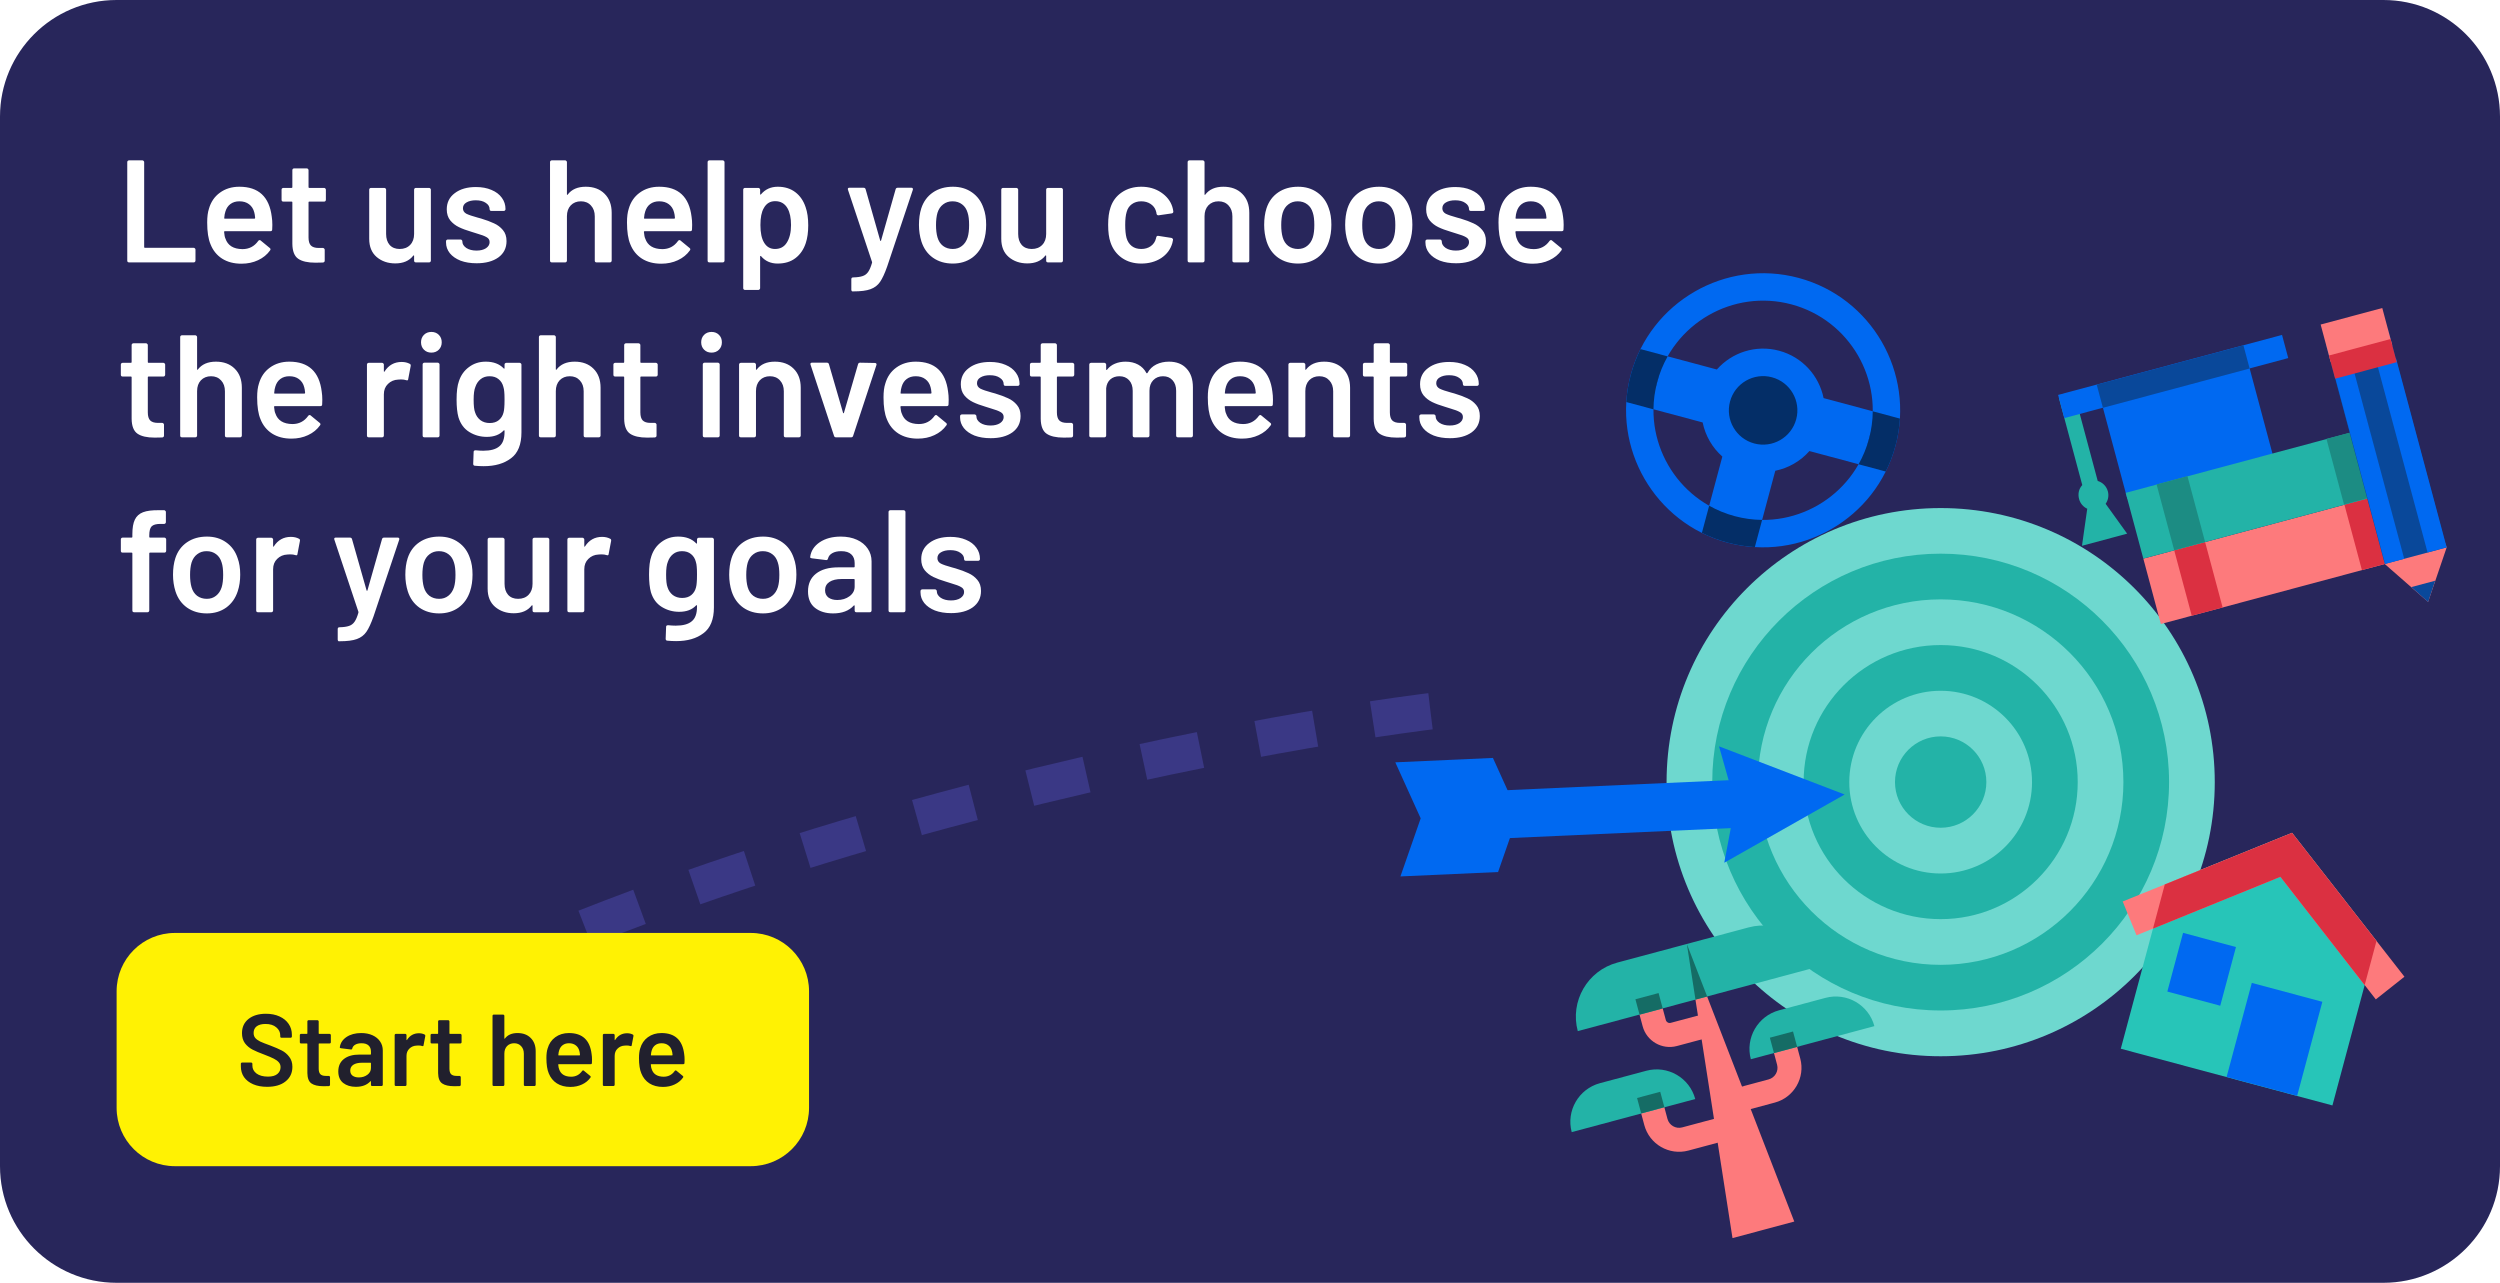 <svg width="343" height="176" viewBox="0 0 343 176" fill="none" xmlns="http://www.w3.org/2000/svg">
<g clip-path="url(#clip0_1070_148121)">
<path d="M0 16C0 7.163 7.163 0 16 0H327C335.837 0 343 7.163 343 16V160C343 168.837 335.837 176 327 176H16C7.163 176 0 168.837 0 160V16Z" fill="#28265B"/>
<g filter="url(#filter0_d_1070_148121)">
<circle cx="268.66" cy="102.512" r="37.606" fill="#6ED8CF"/>
<path d="M299.996 102.5C299.996 119.806 285.965 133.838 268.658 133.838C251.352 133.838 237.32 119.806 237.32 102.5C237.32 85.193 251.352 71.162 268.658 71.162C285.965 71.162 299.996 85.193 299.996 102.5Z" fill="#23B3A7"/>
<path d="M268.66 127.576C282.506 127.576 293.731 116.351 293.731 102.505C293.731 88.659 282.506 77.435 268.66 77.435C254.814 77.435 243.59 88.659 243.59 102.505C243.59 116.351 254.814 127.576 268.66 127.576Z" fill="#6ED8CF"/>
<path d="M287.463 102.503C287.463 112.887 279.044 121.306 268.66 121.306C258.276 121.306 249.857 112.887 249.857 102.503C249.857 92.12 258.276 83.701 268.66 83.701C279.044 83.701 287.463 92.12 287.463 102.503Z" fill="#23B3A7"/>
<path d="M268.658 115.044C275.581 115.044 281.193 109.432 281.193 102.509C281.193 95.586 275.581 89.974 268.658 89.974C261.735 89.974 256.123 95.586 256.123 102.509C256.123 109.432 261.735 115.044 268.658 115.044Z" fill="#6ED8CF"/>
<path d="M274.928 102.499C274.928 105.961 272.121 108.767 268.66 108.767C265.199 108.767 262.393 105.961 262.393 102.499C262.393 99.038 265.199 96.232 268.66 96.232C272.121 96.232 274.928 99.038 274.928 102.499Z" fill="#23B3A7"/>
</g>
<path d="M196.257 97.586C196.257 97.586 93.336 109.691 24.211 155.875" stroke="#3A3885" stroke-width="5" stroke-dasharray="8 8"/>
<g filter="url(#filter1_d_1070_148121)">
<path d="M201.503 99.506L248.463 97.391L248.167 90.816L201.207 92.931L201.503 99.506Z" fill="#0069F1"/>
<path d="M198.139 104.245L211.535 103.641L214.313 95.674L210.83 87.988L197.434 88.592L200.918 96.277L198.139 104.245Z" fill="#0069F1"/>
<path d="M259.087 93.006L242.569 102.365L244.088 94.297L241.85 86.398L259.087 93.006Z" fill="#0069F1"/>
</g>
<g filter="url(#filter2_d_1070_148121)">
<g clip-path="url(#clip1_1070_148121)">
<path d="M232.808 126.781L239.074 167.117L247.55 164.846L232.808 126.781Z" fill="#FD7A7C"/>
<path d="M236.215 139.487L231.448 140.764C229.403 141.312 227.294 140.095 226.746 138.05L225.895 134.871L229.073 134.02L229.925 137.198C230.003 137.49 230.305 137.664 230.596 137.586L235.364 136.309L236.215 139.487Z" fill="#FD7A7C"/>
<path d="M244.881 148.523L240.643 149.658L239.791 146.48L244.029 145.344C244.905 145.11 245.427 144.206 245.192 143.329L244.341 140.151L247.519 139.299L248.371 142.478C249.075 145.106 247.509 147.819 244.881 148.523Z" fill="#FD7A7C"/>
<path d="M239.376 153.405L233.02 155.108C230.391 155.812 227.679 154.247 226.975 151.618L226.123 148.44L229.301 147.588L230.153 150.766C230.388 151.643 231.292 152.165 232.168 151.93L238.525 150.227L239.376 153.405Z" fill="#FD7A7C"/>
<path d="M250.688 129.919L217.845 138.72C216.747 134.624 219.178 130.414 223.274 129.316L241.284 124.49C245.38 123.393 249.59 125.823 250.688 129.919Z" fill="#23B3A7"/>
<path d="M235.599 133.972L232.81 126.77L233.995 134.401L235.599 133.972Z" fill="#156C65"/>
<path d="M228.932 133.497L225.754 134.349L226.322 136.468L229.5 135.616L228.932 133.497Z" fill="#156C65"/>
<path d="M233.964 148.036L217.013 152.578C216.229 149.653 217.966 146.645 220.891 145.861L227.248 144.158C230.173 143.374 233.181 145.111 233.964 148.036Z" fill="#23B3A7"/>
<path d="M258.541 138.036L241.589 142.578C240.806 139.653 242.542 136.645 245.467 135.861L251.824 134.158C254.749 133.374 257.757 135.111 258.541 138.036Z" fill="#23B3A7"/>
<path d="M229.159 147.043L225.98 147.894L226.548 150.013L229.727 149.161L229.159 147.043Z" fill="#156C65"/>
<path d="M247.378 138.77L244.199 139.621L244.767 141.74L247.945 140.889L247.378 138.77Z" fill="#156C65"/>
</g>
</g>
<g clip-path="url(#clip2_1070_148121)" filter="url(#filter3_d_1070_148121)">
<path d="M321.383 148.916L292.347 141.136L298.386 118.597L315.844 111.516L327.429 126.353L321.383 148.916Z" fill="#27C5B8"/>
<path d="M294.507 125.57L292.608 120.934L315.845 111.508L331.265 131.256L327.336 134.366L314.247 117.54L294.507 125.57Z" fill="#FD7A7C"/>
<path d="M296.762 124.66L314.246 117.548L325.807 132.408L327.429 126.353L315.844 111.516L298.386 118.597L296.762 124.66Z" fill="#DB3041"/>
<path d="M320.001 134.696L310.322 132.103L306.864 145.008L316.543 147.601L320.001 134.696Z" fill="#0069F1"/>
<path d="M308.15 127.184L300.891 125.239L298.733 133.292L305.992 135.237L308.15 127.184Z" fill="#0069F1"/>
</g>
<g filter="url(#filter4_d_1070_148121)">
<g clip-path="url(#clip3_1070_148121)">
<path d="M287.023 72.131L287.744 67.049C287.212 66.804 286.789 66.333 286.625 65.723C286.435 65.011 286.591 64.302 287.063 63.804L283.851 51.819L285.971 51.251L289.182 63.235C289.84 63.431 290.383 63.954 290.574 64.664C290.737 65.273 290.607 65.893 290.268 66.372L293.22 70.469L287.023 72.131Z" fill="#23B3A7"/>
<path d="M309.628 46.312L313.376 60.301L303.91 65.233L293.246 65.694L289.498 51.705L309.628 46.312Z" fill="#0069F1"/>
<path d="M314.47 43.2L283.746 51.432L284.598 54.611L315.322 46.378L314.47 43.2Z" fill="#0069F1"/>
<path d="M309.173 44.63L289.043 50.023L289.895 53.202L310.024 47.808L309.173 44.63Z" fill="#09489A"/>
<path d="M332.536 63.952L295.439 73.892L297.843 82.864L334.94 72.924L332.536 63.952Z" fill="#FD7A7C"/>
<path d="M327.48 65.264L323.018 66.46L325.431 75.466L329.893 74.27L327.48 65.264Z" fill="#DB3041"/>
<path d="M303.916 71.62L299.678 72.756L302.082 81.727L306.319 80.592L303.916 71.62Z" fill="#DB3041"/>
<path d="M330.118 54.929L293.021 64.869L295.439 73.893L332.536 63.953L330.118 54.929Z" fill="#23B3A7"/>
<path d="M325.025 56.264L320.562 57.46L322.975 66.466L327.438 65.27L325.025 56.264Z" fill="#1C8C83"/>
<path d="M301.494 62.575L297.256 63.71L299.674 72.734L303.912 71.598L301.494 62.575Z" fill="#1C8C83"/>
<path d="M334.511 79.838L328.585 74.652L328.436 74.094L336.901 71.826L337.05 72.384L334.511 79.838Z" fill="#FD7A7C"/>
<path d="M332.205 77.798L334.511 79.845L335.485 76.919L332.205 77.798Z" fill="#09489A"/>
<path d="M320.52 44.594L328.982 42.326L337.031 72.362L328.568 74.629L320.52 44.594Z" fill="#09489A"/>
<path d="M319.768 41.776L328.223 39.51L329.596 44.635L321.141 46.9L319.768 41.776Z" fill="#FD7A7C"/>
<path d="M321.663 48.684L324.284 47.982L331.232 73.911L328.61 74.614L321.663 48.684Z" fill="#0069F1"/>
<path d="M327.488 47.117L330.109 46.414L337.057 72.344L334.436 73.047L327.488 47.117Z" fill="#0069F1"/>
<path d="M321.754 49.204L320.902 46.026L329.358 43.76L330.21 46.938L321.754 49.204Z" fill="#DB3041"/>
</g>
</g>
<g clip-path="url(#clip4_1070_148121)" filter="url(#filter5_d_1070_148121)">
<path d="M258.778 53.801L251.572 51.87C250.955 48.821 248.675 46.228 245.465 45.368C242.256 44.508 238.984 45.614 236.926 47.946L229.719 46.015L227.772 53.28L234.979 55.211C235.345 57.02 236.297 58.669 237.681 59.89L235.506 68.005L242.771 69.952L244.946 61.837C246.755 61.471 248.403 60.52 249.625 59.135L256.832 61.066L258.778 53.801Z" fill="#0069F1"/>
<path d="M238.408 71.704C228.393 69.02 222.429 58.69 225.112 48.675C227.795 38.66 238.126 32.696 248.141 35.379C258.155 38.063 264.12 48.393 261.436 58.408C258.753 68.423 248.422 74.387 238.408 71.704ZM247.167 39.012C239.156 36.865 230.891 41.637 228.744 49.648C226.598 57.66 231.37 65.925 239.381 68.071C247.392 70.218 255.657 65.446 257.804 57.435C259.95 49.423 255.179 41.158 247.167 39.012Z" fill="#0069F1"/>
<path d="M257.805 57.437C257.469 58.691 256.983 59.866 256.372 60.947L260.099 61.945C260.653 60.835 261.104 59.654 261.437 58.411C261.77 57.167 261.97 55.919 262.045 54.681L258.318 53.682C258.307 54.924 258.141 56.183 257.805 57.437Z" fill="#042E67"/>
<path d="M228.745 49.655C229.081 48.401 229.567 47.227 230.178 46.146L226.451 45.148C225.897 46.257 225.446 47.439 225.113 48.682C224.78 49.925 224.579 51.174 224.504 52.412L228.231 53.411C228.243 52.169 228.409 50.91 228.745 49.655Z" fill="#042E67"/>
<path d="M242.139 72.308L243.138 68.581C241.896 68.569 240.636 68.403 239.382 68.067C238.128 67.731 236.954 67.245 235.873 66.634L234.874 70.361C235.984 70.915 237.165 71.366 238.409 71.7C239.653 72.033 240.901 72.233 242.139 72.308Z" fill="#042E67"/>
<path d="M242.058 58.094C244.566 58.766 247.144 57.278 247.816 54.77C248.488 52.262 246.999 49.685 244.492 49.013C241.984 48.341 239.406 49.829 238.735 52.337C238.063 54.844 239.551 57.422 242.058 58.094Z" fill="#042E67"/>
</g>
<path d="M17.7 36C17.633 36 17.573 35.98 17.52 35.94C17.48 35.887 17.46 35.827 17.46 35.76V22.24C17.46 22.173 17.48 22.12 17.52 22.08C17.573 22.027 17.633 22 17.7 22H19.54C19.607 22 19.66 22.027 19.7 22.08C19.753 22.12 19.78 22.173 19.78 22.24V33.9C19.78 33.967 19.813 34 19.88 34H26.58C26.647 34 26.7 34.027 26.74 34.08C26.793 34.12 26.82 34.173 26.82 34.24V35.76C26.82 35.827 26.793 35.887 26.74 35.94C26.7 35.98 26.647 36 26.58 36H17.7ZM37.286 29.74C37.339 30.073 37.366 30.447 37.366 30.86L37.346 31.48C37.346 31.64 37.266 31.72 37.106 31.72H30.846C30.779 31.72 30.746 31.753 30.746 31.82C30.786 32.26 30.846 32.56 30.926 32.72C31.246 33.68 32.026 34.167 33.266 34.18C34.172 34.18 34.892 33.807 35.426 33.06C35.479 32.98 35.546 32.94 35.626 32.94C35.679 32.94 35.726 32.96 35.766 33L37.006 34.02C37.126 34.113 37.146 34.22 37.066 34.34C36.652 34.927 36.099 35.38 35.406 35.7C34.726 36.02 33.966 36.18 33.126 36.18C32.086 36.18 31.199 35.947 30.466 35.48C29.746 35.013 29.219 34.36 28.886 33.52C28.579 32.8 28.426 31.8 28.426 30.52C28.426 29.747 28.506 29.12 28.666 28.64C28.932 27.707 29.432 26.973 30.166 26.44C30.912 25.893 31.806 25.62 32.846 25.62C35.472 25.62 36.952 26.993 37.286 29.74ZM32.846 27.62C32.352 27.62 31.939 27.747 31.606 28C31.286 28.24 31.059 28.58 30.926 29.02C30.846 29.247 30.792 29.54 30.766 29.9C30.739 29.967 30.766 30 30.846 30H34.906C34.972 30 35.006 29.967 35.006 29.9C34.979 29.567 34.939 29.313 34.886 29.14C34.766 28.66 34.526 28.287 34.166 28.02C33.819 27.753 33.379 27.62 32.846 27.62ZM44.711 27.42C44.711 27.487 44.684 27.547 44.631 27.6C44.591 27.64 44.537 27.66 44.471 27.66H42.431C42.364 27.66 42.331 27.693 42.331 27.76V32.58C42.331 33.087 42.437 33.453 42.651 33.68C42.877 33.907 43.231 34.02 43.711 34.02H44.311C44.377 34.02 44.431 34.047 44.471 34.1C44.524 34.14 44.551 34.193 44.551 34.26V35.76C44.551 35.907 44.471 35.993 44.311 36.02L43.271 36.04C42.217 36.04 41.431 35.86 40.911 35.5C40.391 35.14 40.124 34.46 40.111 33.46V27.76C40.111 27.693 40.077 27.66 40.011 27.66H38.871C38.804 27.66 38.744 27.64 38.691 27.6C38.651 27.547 38.631 27.487 38.631 27.42V26.02C38.631 25.953 38.651 25.9 38.691 25.86C38.744 25.807 38.804 25.78 38.871 25.78H40.011C40.077 25.78 40.111 25.747 40.111 25.68V23.34C40.111 23.273 40.131 23.22 40.171 23.18C40.224 23.127 40.284 23.1 40.351 23.1H42.091C42.157 23.1 42.211 23.127 42.251 23.18C42.304 23.22 42.331 23.273 42.331 23.34V25.68C42.331 25.747 42.364 25.78 42.431 25.78H44.471C44.537 25.78 44.591 25.807 44.631 25.86C44.684 25.9 44.711 25.953 44.711 26.02V27.42ZM56.815 26.02C56.815 25.953 56.835 25.9 56.875 25.86C56.928 25.807 56.989 25.78 57.055 25.78H58.875C58.942 25.78 58.995 25.807 59.035 25.86C59.089 25.9 59.115 25.953 59.115 26.02V35.76C59.115 35.827 59.089 35.887 59.035 35.94C58.995 35.98 58.942 36 58.875 36H57.055C56.989 36 56.928 35.98 56.875 35.94C56.835 35.887 56.815 35.827 56.815 35.76V35.12C56.815 35.08 56.802 35.053 56.775 35.04C56.748 35.027 56.722 35.04 56.695 35.08C56.148 35.787 55.328 36.14 54.235 36.14C53.222 36.14 52.368 35.847 51.675 35.26C50.995 34.673 50.655 33.84 50.655 32.76V26.02C50.655 25.953 50.675 25.9 50.715 25.86C50.769 25.807 50.828 25.78 50.895 25.78H52.735C52.802 25.78 52.855 25.807 52.895 25.86C52.949 25.9 52.975 25.953 52.975 26.02V32.1C52.975 32.727 53.135 33.227 53.455 33.6C53.788 33.973 54.248 34.16 54.835 34.16C55.435 34.16 55.915 33.973 56.275 33.6C56.635 33.227 56.815 32.727 56.815 32.1V26.02ZM65.395 36.12C64.555 36.12 63.816 36 63.175 35.76C62.549 35.507 62.062 35.167 61.715 34.74C61.369 34.3 61.196 33.813 61.196 33.28V33.1C61.196 33.033 61.215 32.98 61.255 32.94C61.309 32.887 61.369 32.86 61.435 32.86H63.196C63.262 32.86 63.316 32.887 63.355 32.94C63.409 32.98 63.435 33.033 63.435 33.1V33.14C63.435 33.473 63.615 33.767 63.975 34.02C64.349 34.26 64.816 34.38 65.376 34.38C65.909 34.38 66.342 34.273 66.675 34.06C67.009 33.833 67.175 33.553 67.175 33.22C67.175 32.913 67.035 32.687 66.755 32.54C66.489 32.38 66.049 32.213 65.436 32.04L64.675 31.8C63.995 31.6 63.422 31.387 62.956 31.16C62.489 30.933 62.096 30.627 61.776 30.24C61.456 29.84 61.295 29.333 61.295 28.72C61.295 27.787 61.662 27.047 62.395 26.5C63.129 25.94 64.096 25.66 65.296 25.66C66.109 25.66 66.822 25.793 67.436 26.06C68.049 26.313 68.522 26.673 68.856 27.14C69.189 27.593 69.356 28.113 69.356 28.7C69.356 28.767 69.329 28.827 69.275 28.88C69.236 28.92 69.182 28.94 69.115 28.94H67.415C67.349 28.94 67.289 28.92 67.236 28.88C67.195 28.827 67.175 28.767 67.175 28.7C67.175 28.353 67.002 28.067 66.656 27.84C66.322 27.6 65.862 27.48 65.275 27.48C64.755 27.48 64.329 27.58 63.995 27.78C63.675 27.967 63.516 28.233 63.516 28.58C63.516 28.9 63.669 29.147 63.975 29.32C64.296 29.48 64.822 29.66 65.555 29.86L65.996 29.98C66.702 30.193 67.296 30.413 67.775 30.64C68.255 30.853 68.662 31.16 68.996 31.56C69.329 31.947 69.496 32.453 69.496 33.08C69.496 34.027 69.122 34.773 68.376 35.32C67.629 35.853 66.635 36.12 65.395 36.12ZM80.363 25.62C81.443 25.62 82.303 25.94 82.943 26.58C83.596 27.22 83.923 28.093 83.923 29.2V35.76C83.923 35.827 83.896 35.887 83.843 35.94C83.803 35.98 83.749 36 83.683 36H81.843C81.776 36 81.716 35.98 81.663 35.94C81.623 35.887 81.603 35.827 81.603 35.76V29.68C81.603 29.067 81.429 28.573 81.083 28.2C80.736 27.813 80.276 27.62 79.703 27.62C79.129 27.62 78.663 27.807 78.303 28.18C77.956 28.553 77.783 29.047 77.783 29.66V35.76C77.783 35.827 77.756 35.887 77.703 35.94C77.663 35.98 77.609 36 77.543 36H75.703C75.636 36 75.576 35.98 75.523 35.94C75.483 35.887 75.463 35.827 75.463 35.76V22.24C75.463 22.173 75.483 22.12 75.523 22.08C75.576 22.027 75.636 22 75.703 22H77.543C77.609 22 77.663 22.027 77.703 22.08C77.756 22.12 77.783 22.173 77.783 22.24V26.66C77.783 26.7 77.796 26.727 77.823 26.74C77.849 26.753 77.869 26.74 77.883 26.7C78.429 25.98 79.256 25.62 80.363 25.62ZM94.883 29.74C94.937 30.073 94.963 30.447 94.963 30.86L94.943 31.48C94.943 31.64 94.863 31.72 94.703 31.72H88.443C88.377 31.72 88.343 31.753 88.343 31.82C88.383 32.26 88.443 32.56 88.523 32.72C88.843 33.68 89.623 34.167 90.863 34.18C91.77 34.18 92.49 33.807 93.023 33.06C93.077 32.98 93.143 32.94 93.223 32.94C93.277 32.94 93.323 32.96 93.363 33L94.603 34.02C94.723 34.113 94.743 34.22 94.663 34.34C94.25 34.927 93.697 35.38 93.003 35.7C92.323 36.02 91.563 36.18 90.723 36.18C89.683 36.18 88.797 35.947 88.063 35.48C87.343 35.013 86.817 34.36 86.483 33.52C86.177 32.8 86.023 31.8 86.023 30.52C86.023 29.747 86.103 29.12 86.263 28.64C86.53 27.707 87.03 26.973 87.763 26.44C88.51 25.893 89.403 25.62 90.443 25.62C93.07 25.62 94.55 26.993 94.883 29.74ZM90.443 27.62C89.95 27.62 89.537 27.747 89.203 28C88.883 28.24 88.657 28.58 88.523 29.02C88.443 29.247 88.39 29.54 88.363 29.9C88.337 29.967 88.363 30 88.443 30H92.503C92.57 30 92.603 29.967 92.603 29.9C92.577 29.567 92.537 29.313 92.483 29.14C92.363 28.66 92.123 28.287 91.763 28.02C91.417 27.753 90.977 27.62 90.443 27.62ZM97.324 36C97.257 36 97.197 35.98 97.144 35.94C97.104 35.887 97.084 35.827 97.084 35.76V22.24C97.084 22.173 97.104 22.12 97.144 22.08C97.197 22.027 97.257 22 97.324 22H99.164C99.23 22 99.284 22.027 99.324 22.08C99.377 22.12 99.404 22.173 99.404 22.24V35.76C99.404 35.827 99.377 35.887 99.324 35.94C99.284 35.98 99.23 36 99.164 36H97.324ZM110.529 28.42C110.769 29.1 110.889 29.933 110.889 30.92C110.889 31.867 110.776 32.68 110.549 33.36C110.256 34.24 109.782 34.927 109.129 35.42C108.489 35.913 107.676 36.16 106.689 36.16C105.742 36.16 104.982 35.82 104.409 35.14C104.382 35.113 104.356 35.107 104.329 35.12C104.302 35.133 104.289 35.16 104.289 35.2V39.54C104.289 39.607 104.262 39.66 104.209 39.7C104.169 39.753 104.116 39.78 104.049 39.78H102.209C102.142 39.78 102.082 39.753 102.029 39.7C101.989 39.66 101.969 39.607 101.969 39.54V26.02C101.969 25.953 101.989 25.9 102.029 25.86C102.082 25.807 102.142 25.78 102.209 25.78H104.049C104.116 25.78 104.169 25.807 104.209 25.86C104.262 25.9 104.289 25.953 104.289 26.02V26.62C104.289 26.66 104.302 26.687 104.329 26.7C104.356 26.713 104.382 26.7 104.409 26.66C104.996 25.967 105.762 25.62 106.709 25.62C107.656 25.62 108.456 25.867 109.109 26.36C109.762 26.853 110.236 27.54 110.529 28.42ZM107.929 33.32C108.329 32.707 108.529 31.893 108.529 30.88C108.529 29.907 108.369 29.14 108.049 28.58C107.676 27.927 107.109 27.6 106.349 27.6C105.656 27.6 105.136 27.92 104.789 28.56C104.482 29.08 104.329 29.853 104.329 30.88C104.329 31.933 104.496 32.733 104.829 33.28C105.176 33.867 105.676 34.16 106.329 34.16C107.036 34.16 107.569 33.88 107.929 33.32ZM116.942 39.98C116.902 39.98 116.869 39.953 116.842 39.9C116.816 39.86 116.802 39.807 116.802 39.74V38.3C116.802 38.233 116.822 38.173 116.862 38.12C116.916 38.08 116.976 38.06 117.042 38.06H117.062C117.609 38.047 118.036 37.987 118.342 37.88C118.649 37.787 118.902 37.6 119.102 37.32C119.302 37.04 119.482 36.62 119.642 36.06C119.656 36.033 119.656 35.993 119.642 35.94L116.342 26.04C116.329 26.013 116.322 25.98 116.322 25.94C116.322 25.82 116.389 25.76 116.522 25.76H118.482C118.629 25.76 118.722 25.827 118.762 25.96L120.762 33C120.776 33.04 120.796 33.06 120.822 33.06C120.849 33.06 120.869 33.04 120.882 33L122.882 25.96C122.922 25.827 123.016 25.76 123.162 25.76H125.062C125.142 25.76 125.196 25.787 125.222 25.84C125.262 25.88 125.269 25.947 125.242 26.04L121.722 36.56C121.389 37.507 121.062 38.213 120.742 38.68C120.422 39.147 119.982 39.48 119.422 39.68C118.876 39.88 118.096 39.98 117.082 39.98H116.942ZM130.721 36.16C129.667 36.16 128.761 35.893 128.001 35.36C127.254 34.827 126.727 34.087 126.421 33.14C126.194 32.42 126.081 31.66 126.081 30.86C126.081 30.007 126.187 29.247 126.401 28.58C126.707 27.647 127.241 26.92 128.001 26.4C128.761 25.88 129.674 25.62 130.741 25.62C131.754 25.62 132.627 25.88 133.361 26.4C134.107 26.92 134.634 27.64 134.941 28.56C135.181 29.2 135.301 29.96 135.301 30.84C135.301 31.68 135.187 32.44 134.961 33.12C134.654 34.067 134.127 34.813 133.381 35.36C132.634 35.893 131.747 36.16 130.721 36.16ZM130.721 34.16C131.214 34.16 131.634 34.02 131.981 33.74C132.341 33.46 132.601 33.067 132.761 32.56C132.894 32.12 132.961 31.56 132.961 30.88C132.961 30.16 132.894 29.6 132.761 29.2C132.614 28.693 132.361 28.307 132.001 28.04C131.641 27.76 131.201 27.62 130.681 27.62C130.187 27.62 129.761 27.76 129.401 28.04C129.041 28.307 128.781 28.693 128.621 29.2C128.487 29.667 128.421 30.227 128.421 30.88C128.421 31.533 128.487 32.093 128.621 32.56C128.767 33.067 129.021 33.46 129.381 33.74C129.754 34.02 130.201 34.16 130.721 34.16ZM143.534 26.02C143.534 25.953 143.554 25.9 143.594 25.86C143.647 25.807 143.707 25.78 143.774 25.78H145.594C145.661 25.78 145.714 25.807 145.754 25.86C145.807 25.9 145.834 25.953 145.834 26.02V35.76C145.834 35.827 145.807 35.887 145.754 35.94C145.714 35.98 145.661 36 145.594 36H143.774C143.707 36 143.647 35.98 143.594 35.94C143.554 35.887 143.534 35.827 143.534 35.76V35.12C143.534 35.08 143.521 35.053 143.494 35.04C143.467 35.027 143.441 35.04 143.414 35.08C142.867 35.787 142.047 36.14 140.954 36.14C139.941 36.14 139.087 35.847 138.394 35.26C137.714 34.673 137.374 33.84 137.374 32.76V26.02C137.374 25.953 137.394 25.9 137.434 25.86C137.487 25.807 137.547 25.78 137.614 25.78H139.454C139.521 25.78 139.574 25.807 139.614 25.86C139.667 25.9 139.694 25.953 139.694 26.02V32.1C139.694 32.727 139.854 33.227 140.174 33.6C140.507 33.973 140.967 34.16 141.554 34.16C142.154 34.16 142.634 33.973 142.994 33.6C143.354 33.227 143.534 32.727 143.534 32.1V26.02ZM156.578 36.16C155.551 36.16 154.665 35.9 153.918 35.38C153.171 34.847 152.651 34.133 152.358 33.24C152.145 32.64 152.038 31.84 152.038 30.84C152.038 29.88 152.145 29.093 152.358 28.48C152.638 27.6 153.151 26.907 153.898 26.4C154.658 25.88 155.551 25.62 156.578 25.62C157.618 25.62 158.525 25.88 159.298 26.4C160.071 26.92 160.585 27.573 160.838 28.36C160.905 28.573 160.951 28.787 160.978 29V29.04C160.978 29.173 160.905 29.253 160.758 29.28L158.958 29.54H158.918C158.798 29.54 158.718 29.473 158.678 29.34C158.678 29.273 158.671 29.22 158.658 29.18C158.631 29.073 158.605 28.98 158.578 28.9C158.458 28.527 158.218 28.22 157.858 27.98C157.498 27.74 157.071 27.62 156.578 27.62C156.071 27.62 155.638 27.753 155.278 28.02C154.931 28.273 154.698 28.627 154.578 29.08C154.445 29.507 154.378 30.1 154.378 30.86C154.378 31.593 154.438 32.187 154.558 32.64C154.691 33.107 154.931 33.48 155.278 33.76C155.625 34.027 156.058 34.16 156.578 34.16C157.085 34.16 157.518 34.033 157.878 33.78C158.251 33.513 158.491 33.16 158.598 32.72C158.611 32.693 158.618 32.66 158.618 32.62C158.631 32.607 158.638 32.587 158.638 32.56C158.678 32.4 158.771 32.333 158.918 32.36L160.718 32.64C160.785 32.653 160.838 32.687 160.878 32.74C160.931 32.78 160.951 32.84 160.938 32.92C160.898 33.133 160.865 33.287 160.838 33.38C160.585 34.233 160.071 34.913 159.298 35.42C158.525 35.913 157.618 36.16 156.578 36.16ZM167.843 25.62C168.923 25.62 169.783 25.94 170.423 26.58C171.076 27.22 171.403 28.093 171.403 29.2V35.76C171.403 35.827 171.376 35.887 171.323 35.94C171.283 35.98 171.23 36 171.163 36H169.323C169.256 36 169.196 35.98 169.143 35.94C169.103 35.887 169.083 35.827 169.083 35.76V29.68C169.083 29.067 168.91 28.573 168.563 28.2C168.216 27.813 167.756 27.62 167.183 27.62C166.61 27.62 166.143 27.807 165.783 28.18C165.436 28.553 165.263 29.047 165.263 29.66V35.76C165.263 35.827 165.236 35.887 165.183 35.94C165.143 35.98 165.09 36 165.023 36H163.183C163.116 36 163.056 35.98 163.003 35.94C162.963 35.887 162.943 35.827 162.943 35.76V22.24C162.943 22.173 162.963 22.12 163.003 22.08C163.056 22.027 163.116 22 163.183 22H165.023C165.09 22 165.143 22.027 165.183 22.08C165.236 22.12 165.263 22.173 165.263 22.24V26.66C165.263 26.7 165.276 26.727 165.303 26.74C165.33 26.753 165.35 26.74 165.363 26.7C165.91 25.98 166.736 25.62 167.843 25.62ZM178.084 36.16C177.031 36.16 176.124 35.893 175.364 35.36C174.617 34.827 174.091 34.087 173.784 33.14C173.557 32.42 173.444 31.66 173.444 30.86C173.444 30.007 173.551 29.247 173.764 28.58C174.071 27.647 174.604 26.92 175.364 26.4C176.124 25.88 177.037 25.62 178.104 25.62C179.117 25.62 179.991 25.88 180.724 26.4C181.471 26.92 181.997 27.64 182.304 28.56C182.544 29.2 182.664 29.96 182.664 30.84C182.664 31.68 182.551 32.44 182.324 33.12C182.017 34.067 181.491 34.813 180.744 35.36C179.997 35.893 179.111 36.16 178.084 36.16ZM178.084 34.16C178.577 34.16 178.997 34.02 179.344 33.74C179.704 33.46 179.964 33.067 180.124 32.56C180.257 32.12 180.324 31.56 180.324 30.88C180.324 30.16 180.257 29.6 180.124 29.2C179.977 28.693 179.724 28.307 179.364 28.04C179.004 27.76 178.564 27.62 178.044 27.62C177.551 27.62 177.124 27.76 176.764 28.04C176.404 28.307 176.144 28.693 175.984 29.2C175.851 29.667 175.784 30.227 175.784 30.88C175.784 31.533 175.851 32.093 175.984 32.56C176.131 33.067 176.384 33.46 176.744 33.74C177.117 34.02 177.564 34.16 178.084 34.16ZM189.197 36.16C188.144 36.16 187.237 35.893 186.477 35.36C185.731 34.827 185.204 34.087 184.897 33.14C184.671 32.42 184.557 31.66 184.557 30.86C184.557 30.007 184.664 29.247 184.877 28.58C185.184 27.647 185.717 26.92 186.477 26.4C187.237 25.88 188.151 25.62 189.217 25.62C190.231 25.62 191.104 25.88 191.837 26.4C192.584 26.92 193.111 27.64 193.417 28.56C193.657 29.2 193.777 29.96 193.777 30.84C193.777 31.68 193.664 32.44 193.437 33.12C193.131 34.067 192.604 34.813 191.857 35.36C191.111 35.893 190.224 36.16 189.197 36.16ZM189.197 34.16C189.691 34.16 190.111 34.02 190.457 33.74C190.817 33.46 191.077 33.067 191.237 32.56C191.371 32.12 191.437 31.56 191.437 30.88C191.437 30.16 191.371 29.6 191.237 29.2C191.091 28.693 190.837 28.307 190.477 28.04C190.117 27.76 189.677 27.62 189.157 27.62C188.664 27.62 188.237 27.76 187.877 28.04C187.517 28.307 187.257 28.693 187.097 29.2C186.964 29.667 186.897 30.227 186.897 30.88C186.897 31.533 186.964 32.093 187.097 32.56C187.244 33.067 187.497 33.46 187.857 33.74C188.231 34.02 188.677 34.16 189.197 34.16ZM199.77 36.12C198.93 36.12 198.19 36 197.55 35.76C196.924 35.507 196.437 35.167 196.09 34.74C195.744 34.3 195.57 33.813 195.57 33.28V33.1C195.57 33.033 195.59 32.98 195.63 32.94C195.684 32.887 195.744 32.86 195.81 32.86H197.57C197.637 32.86 197.69 32.887 197.73 32.94C197.784 32.98 197.81 33.033 197.81 33.1V33.14C197.81 33.473 197.99 33.767 198.35 34.02C198.724 34.26 199.19 34.38 199.75 34.38C200.284 34.38 200.717 34.273 201.05 34.06C201.384 33.833 201.55 33.553 201.55 33.22C201.55 32.913 201.41 32.687 201.13 32.54C200.864 32.38 200.424 32.213 199.81 32.04L199.05 31.8C198.37 31.6 197.797 31.387 197.33 31.16C196.864 30.933 196.47 30.627 196.15 30.24C195.83 29.84 195.67 29.333 195.67 28.72C195.67 27.787 196.037 27.047 196.77 26.5C197.504 25.94 198.47 25.66 199.67 25.66C200.484 25.66 201.197 25.793 201.81 26.06C202.424 26.313 202.897 26.673 203.23 27.14C203.564 27.593 203.73 28.113 203.73 28.7C203.73 28.767 203.704 28.827 203.65 28.88C203.61 28.92 203.557 28.94 203.49 28.94H201.79C201.724 28.94 201.664 28.92 201.61 28.88C201.57 28.827 201.55 28.767 201.55 28.7C201.55 28.353 201.377 28.067 201.03 27.84C200.697 27.6 200.237 27.48 199.65 27.48C199.13 27.48 198.704 27.58 198.37 27.78C198.05 27.967 197.89 28.233 197.89 28.58C197.89 28.9 198.044 29.147 198.35 29.32C198.67 29.48 199.197 29.66 199.93 29.86L200.37 29.98C201.077 30.193 201.67 30.413 202.15 30.64C202.63 30.853 203.037 31.16 203.37 31.56C203.704 31.947 203.87 32.453 203.87 33.08C203.87 34.027 203.497 34.773 202.75 35.32C202.004 35.853 201.01 36.12 199.77 36.12ZM214.454 29.74C214.507 30.073 214.534 30.447 214.534 30.86L214.514 31.48C214.514 31.64 214.434 31.72 214.274 31.72H208.014C207.947 31.72 207.914 31.753 207.914 31.82C207.954 32.26 208.014 32.56 208.094 32.72C208.414 33.68 209.194 34.167 210.434 34.18C211.34 34.18 212.06 33.807 212.594 33.06C212.647 32.98 212.714 32.94 212.794 32.94C212.847 32.94 212.894 32.96 212.934 33L214.174 34.02C214.294 34.113 214.314 34.22 214.234 34.34C213.82 34.927 213.267 35.38 212.574 35.7C211.894 36.02 211.134 36.18 210.294 36.18C209.254 36.18 208.367 35.947 207.634 35.48C206.914 35.013 206.387 34.36 206.054 33.52C205.747 32.8 205.594 31.8 205.594 30.52C205.594 29.747 205.674 29.12 205.834 28.64C206.1 27.707 206.6 26.973 207.334 26.44C208.08 25.893 208.974 25.62 210.014 25.62C212.64 25.62 214.12 26.993 214.454 29.74ZM210.014 27.62C209.52 27.62 209.107 27.747 208.774 28C208.454 28.24 208.227 28.58 208.094 29.02C208.014 29.247 207.96 29.54 207.934 29.9C207.907 29.967 207.934 30 208.014 30H212.074C212.14 30 212.174 29.967 212.174 29.9C212.147 29.567 212.107 29.313 212.054 29.14C211.934 28.66 211.694 28.287 211.334 28.02C210.987 27.753 210.547 27.62 210.014 27.62ZM22.66 51.42C22.66 51.487 22.633 51.547 22.58 51.6C22.54 51.64 22.487 51.66 22.42 51.66H20.38C20.313 51.66 20.28 51.693 20.28 51.76V56.58C20.28 57.087 20.387 57.453 20.6 57.68C20.827 57.907 21.18 58.02 21.66 58.02H22.26C22.327 58.02 22.38 58.047 22.42 58.1C22.473 58.14 22.5 58.193 22.5 58.26V59.76C22.5 59.907 22.42 59.993 22.26 60.02L21.22 60.04C20.167 60.04 19.38 59.86 18.86 59.5C18.34 59.14 18.073 58.46 18.06 57.46V51.76C18.06 51.693 18.027 51.66 17.96 51.66H16.82C16.753 51.66 16.693 51.64 16.64 51.6C16.6 51.547 16.58 51.487 16.58 51.42V50.02C16.58 49.953 16.6 49.9 16.64 49.86C16.693 49.807 16.753 49.78 16.82 49.78H17.96C18.027 49.78 18.06 49.747 18.06 49.68V47.34C18.06 47.273 18.08 47.22 18.12 47.18C18.173 47.127 18.233 47.1 18.3 47.1H20.04C20.107 47.1 20.16 47.127 20.2 47.18C20.253 47.22 20.28 47.273 20.28 47.34V49.68C20.28 49.747 20.313 49.78 20.38 49.78H22.42C22.487 49.78 22.54 49.807 22.58 49.86C22.633 49.9 22.66 49.953 22.66 50.02V51.42ZM29.62 49.62C30.701 49.62 31.561 49.94 32.2 50.58C32.854 51.22 33.181 52.093 33.181 53.2V59.76C33.181 59.827 33.154 59.887 33.1 59.94C33.06 59.98 33.007 60 32.941 60H31.101C31.034 60 30.974 59.98 30.921 59.94C30.881 59.887 30.86 59.827 30.86 59.76V53.68C30.86 53.067 30.687 52.573 30.34 52.2C29.994 51.813 29.534 51.62 28.96 51.62C28.387 51.62 27.921 51.807 27.561 52.18C27.214 52.553 27.041 53.047 27.041 53.66V59.76C27.041 59.827 27.014 59.887 26.96 59.94C26.921 59.98 26.867 60 26.8 60H24.96C24.894 60 24.834 59.98 24.78 59.94C24.741 59.887 24.721 59.827 24.721 59.76V46.24C24.721 46.173 24.741 46.12 24.78 46.08C24.834 46.027 24.894 46 24.96 46H26.8C26.867 46 26.921 46.027 26.96 46.08C27.014 46.12 27.041 46.173 27.041 46.24V50.66C27.041 50.7 27.054 50.727 27.081 50.74C27.107 50.753 27.127 50.74 27.14 50.7C27.687 49.98 28.514 49.62 29.62 49.62ZM44.141 53.74C44.195 54.073 44.221 54.447 44.221 54.86L44.201 55.48C44.201 55.64 44.121 55.72 43.961 55.72H37.701C37.635 55.72 37.601 55.753 37.601 55.82C37.641 56.26 37.701 56.56 37.781 56.72C38.101 57.68 38.881 58.167 40.121 58.18C41.028 58.18 41.748 57.807 42.281 57.06C42.335 56.98 42.401 56.94 42.481 56.94C42.535 56.94 42.581 56.96 42.621 57L43.861 58.02C43.981 58.113 44.001 58.22 43.921 58.34C43.508 58.927 42.955 59.38 42.261 59.7C41.581 60.02 40.821 60.18 39.981 60.18C38.941 60.18 38.055 59.947 37.321 59.48C36.601 59.013 36.075 58.36 35.741 57.52C35.435 56.8 35.281 55.8 35.281 54.52C35.281 53.747 35.361 53.12 35.521 52.64C35.788 51.707 36.288 50.973 37.021 50.44C37.768 49.893 38.661 49.62 39.701 49.62C42.328 49.62 43.808 50.993 44.141 53.74ZM39.701 51.62C39.208 51.62 38.795 51.747 38.461 52C38.141 52.24 37.915 52.58 37.781 53.02C37.701 53.247 37.648 53.54 37.621 53.9C37.595 53.967 37.621 54 37.701 54H41.761C41.828 54 41.861 53.967 41.861 53.9C41.835 53.567 41.795 53.313 41.741 53.14C41.621 52.66 41.381 52.287 41.021 52.02C40.675 51.753 40.235 51.62 39.701 51.62ZM55.105 49.66C55.532 49.66 55.906 49.747 56.225 49.92C56.332 49.973 56.372 50.073 56.346 50.22L56.005 52.02C55.992 52.18 55.899 52.227 55.725 52.16C55.526 52.093 55.292 52.06 55.026 52.06C54.852 52.06 54.719 52.067 54.626 52.08C54.066 52.107 53.599 52.307 53.225 52.68C52.852 53.04 52.666 53.513 52.666 54.1V59.76C52.666 59.827 52.639 59.887 52.586 59.94C52.545 59.98 52.492 60 52.425 60H50.586C50.519 60 50.459 59.98 50.406 59.94C50.365 59.887 50.346 59.827 50.346 59.76V50.02C50.346 49.953 50.365 49.9 50.406 49.86C50.459 49.807 50.519 49.78 50.586 49.78H52.425C52.492 49.78 52.545 49.807 52.586 49.86C52.639 49.9 52.666 49.953 52.666 50.02V50.92C52.666 50.973 52.672 51.007 52.685 51.02C52.712 51.02 52.739 51 52.766 50.96C53.325 50.093 54.105 49.66 55.105 49.66ZM59.185 48.38C58.772 48.38 58.432 48.247 58.165 47.98C57.898 47.713 57.765 47.373 57.765 46.96C57.765 46.547 57.898 46.207 58.165 45.94C58.432 45.673 58.772 45.54 59.185 45.54C59.598 45.54 59.938 45.673 60.205 45.94C60.472 46.207 60.605 46.547 60.605 46.96C60.605 47.373 60.472 47.713 60.205 47.98C59.938 48.247 59.598 48.38 59.185 48.38ZM58.225 60C58.158 60 58.098 59.98 58.045 59.94C58.005 59.887 57.985 59.827 57.985 59.76V50C57.985 49.933 58.005 49.88 58.045 49.84C58.098 49.787 58.158 49.76 58.225 49.76H60.065C60.132 49.76 60.185 49.787 60.225 49.84C60.278 49.88 60.305 49.933 60.305 50V59.76C60.305 59.827 60.278 59.887 60.225 59.94C60.185 59.98 60.132 60 60.065 60H58.225ZM69.223 50.02C69.223 49.953 69.243 49.9 69.283 49.86C69.336 49.807 69.396 49.78 69.463 49.78H71.303C71.369 49.78 71.423 49.807 71.463 49.86C71.516 49.9 71.543 49.953 71.543 50.02V59.32C71.543 60.987 71.063 62.173 70.103 62.88C69.156 63.6 67.909 63.96 66.363 63.96C65.949 63.96 65.543 63.94 65.143 63.9C64.996 63.887 64.923 63.8 64.923 63.64L64.983 62C64.983 61.853 65.076 61.78 65.263 61.78C65.649 61.82 65.996 61.84 66.303 61.84C67.303 61.84 68.036 61.64 68.503 61.24C68.983 60.853 69.223 60.193 69.223 59.26V59.1C69.223 59.06 69.209 59.04 69.183 59.04C69.156 59.027 69.129 59.033 69.103 59.06C68.556 59.647 67.783 59.94 66.783 59.94C65.916 59.94 65.123 59.72 64.403 59.28C63.683 58.84 63.183 58.167 62.903 57.26C62.729 56.633 62.643 55.827 62.643 54.84C62.643 53.733 62.749 52.887 62.963 52.3C63.229 51.487 63.689 50.84 64.343 50.36C64.996 49.867 65.763 49.62 66.643 49.62C67.696 49.62 68.516 49.927 69.103 50.54C69.129 50.58 69.156 50.593 69.183 50.58C69.209 50.567 69.223 50.54 69.223 50.5V50.02ZM69.083 56.6C69.136 56.4 69.169 56.187 69.183 55.96C69.209 55.72 69.223 55.34 69.223 54.82C69.223 54.313 69.209 53.953 69.183 53.74C69.169 53.513 69.129 53.293 69.063 53.08C68.956 52.64 68.736 52.287 68.403 52.02C68.083 51.753 67.669 51.62 67.163 51.62C66.683 51.62 66.276 51.753 65.943 52.02C65.609 52.287 65.369 52.64 65.223 53.08C65.063 53.453 64.983 54.04 64.983 54.84C64.983 55.667 65.049 56.247 65.183 56.58C65.316 57.007 65.556 57.36 65.903 57.64C66.263 57.907 66.689 58.04 67.183 58.04C67.703 58.04 68.123 57.907 68.443 57.64C68.763 57.373 68.976 57.027 69.083 56.6ZM78.839 49.62C79.919 49.62 80.779 49.94 81.419 50.58C82.073 51.22 82.399 52.093 82.399 53.2V59.76C82.399 59.827 82.373 59.887 82.319 59.94C82.279 59.98 82.226 60 82.159 60H80.319C80.253 60 80.193 59.98 80.139 59.94C80.099 59.887 80.079 59.827 80.079 59.76V53.68C80.079 53.067 79.906 52.573 79.559 52.2C79.213 51.813 78.753 51.62 78.179 51.62C77.606 51.62 77.139 51.807 76.779 52.18C76.433 52.553 76.259 53.047 76.259 53.66V59.76C76.259 59.827 76.233 59.887 76.179 59.94C76.139 59.98 76.086 60 76.019 60H74.179C74.113 60 74.053 59.98 73.999 59.94C73.959 59.887 73.939 59.827 73.939 59.76V46.24C73.939 46.173 73.959 46.12 73.999 46.08C74.053 46.027 74.113 46 74.179 46H76.019C76.086 46 76.139 46.027 76.179 46.08C76.233 46.12 76.259 46.173 76.259 46.24V50.66C76.259 50.7 76.273 50.727 76.299 50.74C76.326 50.753 76.346 50.74 76.359 50.7C76.906 49.98 77.733 49.62 78.839 49.62ZM90.238 51.42C90.238 51.487 90.212 51.547 90.158 51.6C90.118 51.64 90.065 51.66 89.998 51.66H87.958C87.891 51.66 87.858 51.693 87.858 51.76V56.58C87.858 57.087 87.965 57.453 88.178 57.68C88.405 57.907 88.758 58.02 89.238 58.02H89.838C89.905 58.02 89.958 58.047 89.998 58.1C90.052 58.14 90.078 58.193 90.078 58.26V59.76C90.078 59.907 89.998 59.993 89.838 60.02L88.798 60.04C87.745 60.04 86.958 59.86 86.438 59.5C85.918 59.14 85.651 58.46 85.638 57.46V51.76C85.638 51.693 85.605 51.66 85.538 51.66H84.398C84.332 51.66 84.272 51.64 84.218 51.6C84.178 51.547 84.158 51.487 84.158 51.42V50.02C84.158 49.953 84.178 49.9 84.218 49.86C84.272 49.807 84.332 49.78 84.398 49.78H85.538C85.605 49.78 85.638 49.747 85.638 49.68V47.34C85.638 47.273 85.658 47.22 85.698 47.18C85.751 47.127 85.811 47.1 85.878 47.1H87.618C87.685 47.1 87.738 47.127 87.778 47.18C87.832 47.22 87.858 47.273 87.858 47.34V49.68C87.858 49.747 87.891 49.78 87.958 49.78H89.998C90.065 49.78 90.118 49.807 90.158 49.86C90.212 49.9 90.238 49.953 90.238 50.02V51.42ZM97.623 48.38C97.209 48.38 96.869 48.247 96.603 47.98C96.336 47.713 96.203 47.373 96.203 46.96C96.203 46.547 96.336 46.207 96.603 45.94C96.869 45.673 97.209 45.54 97.623 45.54C98.036 45.54 98.376 45.673 98.642 45.94C98.909 46.207 99.043 46.547 99.043 46.96C99.043 47.373 98.909 47.713 98.642 47.98C98.376 48.247 98.036 48.38 97.623 48.38ZM96.662 60C96.596 60 96.536 59.98 96.483 59.94C96.442 59.887 96.422 59.827 96.422 59.76V50C96.422 49.933 96.442 49.88 96.483 49.84C96.536 49.787 96.596 49.76 96.662 49.76H98.502C98.569 49.76 98.623 49.787 98.662 49.84C98.716 49.88 98.743 49.933 98.743 50V59.76C98.743 59.827 98.716 59.887 98.662 59.94C98.623 59.98 98.569 60 98.502 60H96.662ZM106.3 49.62C107.38 49.62 108.24 49.94 108.88 50.58C109.533 51.22 109.86 52.093 109.86 53.2V59.76C109.86 59.827 109.833 59.887 109.78 59.94C109.74 59.98 109.687 60 109.62 60H107.78C107.713 60 107.653 59.98 107.6 59.94C107.56 59.887 107.54 59.827 107.54 59.76V53.68C107.54 53.067 107.367 52.573 107.02 52.2C106.673 51.813 106.213 51.62 105.64 51.62C105.067 51.62 104.6 51.807 104.24 52.18C103.893 52.553 103.72 53.047 103.72 53.66V59.76C103.72 59.827 103.693 59.887 103.64 59.94C103.6 59.98 103.547 60 103.48 60H101.64C101.573 60 101.513 59.98 101.46 59.94C101.42 59.887 101.4 59.827 101.4 59.76V50.02C101.4 49.953 101.42 49.9 101.46 49.86C101.513 49.807 101.573 49.78 101.64 49.78H103.48C103.547 49.78 103.6 49.807 103.64 49.86C103.693 49.9 103.72 49.953 103.72 50.02V50.66C103.72 50.7 103.733 50.727 103.76 50.74C103.787 50.753 103.807 50.74 103.82 50.7C104.367 49.98 105.193 49.62 106.3 49.62ZM114.688 60C114.554 60 114.468 59.933 114.428 59.8L111.208 50.04C111.194 50.013 111.188 49.98 111.188 49.94C111.188 49.82 111.261 49.76 111.408 49.76H113.448C113.594 49.76 113.688 49.827 113.728 49.96L115.668 56.64C115.681 56.68 115.701 56.7 115.728 56.7C115.754 56.7 115.774 56.68 115.788 56.64L117.728 49.96C117.768 49.827 117.861 49.76 118.008 49.76L120.048 49.8C120.128 49.8 120.188 49.827 120.228 49.88C120.268 49.92 120.274 49.987 120.248 50.08L117.048 59.8C117.008 59.933 116.921 60 116.788 60H114.688ZM130.079 53.74C130.132 54.073 130.159 54.447 130.159 54.86L130.139 55.48C130.139 55.64 130.059 55.72 129.899 55.72H123.639C123.572 55.72 123.539 55.753 123.539 55.82C123.579 56.26 123.639 56.56 123.719 56.72C124.039 57.68 124.819 58.167 126.059 58.18C126.965 58.18 127.685 57.807 128.219 57.06C128.272 56.98 128.339 56.94 128.419 56.94C128.472 56.94 128.519 56.96 128.559 57L129.799 58.02C129.919 58.113 129.939 58.22 129.859 58.34C129.445 58.927 128.892 59.38 128.199 59.7C127.519 60.02 126.759 60.18 125.919 60.18C124.879 60.18 123.992 59.947 123.259 59.48C122.539 59.013 122.012 58.36 121.679 57.52C121.372 56.8 121.219 55.8 121.219 54.52C121.219 53.747 121.299 53.12 121.459 52.64C121.725 51.707 122.225 50.973 122.959 50.44C123.705 49.893 124.599 49.62 125.639 49.62C128.265 49.62 129.745 50.993 130.079 53.74ZM125.639 51.62C125.145 51.62 124.732 51.747 124.399 52C124.079 52.24 123.852 52.58 123.719 53.02C123.639 53.247 123.585 53.54 123.559 53.9C123.532 53.967 123.559 54 123.639 54H127.699C127.765 54 127.799 53.967 127.799 53.9C127.772 53.567 127.732 53.313 127.679 53.14C127.559 52.66 127.319 52.287 126.959 52.02C126.612 51.753 126.172 51.62 125.639 51.62ZM135.923 60.12C135.083 60.12 134.343 60 133.703 59.76C133.076 59.507 132.589 59.167 132.243 58.74C131.896 58.3 131.723 57.813 131.723 57.28V57.1C131.723 57.033 131.743 56.98 131.783 56.94C131.836 56.887 131.896 56.86 131.963 56.86H133.723C133.789 56.86 133.843 56.887 133.883 56.94C133.936 56.98 133.963 57.033 133.963 57.1V57.14C133.963 57.473 134.143 57.767 134.503 58.02C134.876 58.26 135.343 58.38 135.903 58.38C136.436 58.38 136.869 58.273 137.203 58.06C137.536 57.833 137.703 57.553 137.703 57.22C137.703 56.913 137.563 56.687 137.283 56.54C137.016 56.38 136.576 56.213 135.963 56.04L135.203 55.8C134.523 55.6 133.949 55.387 133.483 55.16C133.016 54.933 132.623 54.627 132.303 54.24C131.983 53.84 131.823 53.333 131.823 52.72C131.823 51.787 132.189 51.047 132.923 50.5C133.656 49.94 134.623 49.66 135.823 49.66C136.636 49.66 137.349 49.793 137.963 50.06C138.576 50.313 139.049 50.673 139.383 51.14C139.716 51.593 139.883 52.113 139.883 52.7C139.883 52.767 139.856 52.827 139.803 52.88C139.763 52.92 139.709 52.94 139.643 52.94H137.943C137.876 52.94 137.816 52.92 137.763 52.88C137.723 52.827 137.703 52.767 137.703 52.7C137.703 52.353 137.529 52.067 137.183 51.84C136.849 51.6 136.389 51.48 135.803 51.48C135.283 51.48 134.856 51.58 134.523 51.78C134.203 51.967 134.043 52.233 134.043 52.58C134.043 52.9 134.196 53.147 134.503 53.32C134.823 53.48 135.349 53.66 136.083 53.86L136.523 53.98C137.229 54.193 137.823 54.413 138.303 54.64C138.783 54.853 139.189 55.16 139.523 55.56C139.856 55.947 140.023 56.453 140.023 57.08C140.023 58.027 139.649 58.773 138.903 59.32C138.156 59.853 137.163 60.12 135.923 60.12ZM147.387 51.42C147.387 51.487 147.36 51.547 147.307 51.6C147.267 51.64 147.213 51.66 147.147 51.66H145.107C145.04 51.66 145.007 51.693 145.007 51.76V56.58C145.007 57.087 145.113 57.453 145.327 57.68C145.553 57.907 145.907 58.02 146.387 58.02H146.987C147.053 58.02 147.107 58.047 147.147 58.1C147.2 58.14 147.227 58.193 147.227 58.26V59.76C147.227 59.907 147.147 59.993 146.987 60.02L145.947 60.04C144.893 60.04 144.107 59.86 143.587 59.5C143.067 59.14 142.8 58.46 142.787 57.46V51.76C142.787 51.693 142.753 51.66 142.687 51.66H141.547C141.48 51.66 141.42 51.64 141.367 51.6C141.327 51.547 141.307 51.487 141.307 51.42V50.02C141.307 49.953 141.327 49.9 141.367 49.86C141.42 49.807 141.48 49.78 141.547 49.78H142.687C142.753 49.78 142.787 49.747 142.787 49.68V47.34C142.787 47.273 142.807 47.22 142.847 47.18C142.9 47.127 142.96 47.1 143.027 47.1H144.767C144.833 47.1 144.887 47.127 144.927 47.18C144.98 47.22 145.007 47.273 145.007 47.34V49.68C145.007 49.747 145.04 49.78 145.107 49.78H147.147C147.213 49.78 147.267 49.807 147.307 49.86C147.36 49.9 147.387 49.953 147.387 50.02V51.42ZM160.387 49.62C161.414 49.62 162.214 49.933 162.787 50.56C163.374 51.173 163.667 52.033 163.667 53.14V59.76C163.667 59.827 163.64 59.887 163.587 59.94C163.547 59.98 163.494 60 163.427 60H161.607C161.54 60 161.48 59.98 161.427 59.94C161.387 59.887 161.367 59.827 161.367 59.76V53.62C161.367 53.007 161.2 52.52 160.867 52.16C160.547 51.8 160.114 51.62 159.567 51.62C159.02 51.62 158.574 51.8 158.227 52.16C157.88 52.52 157.707 53 157.707 53.6V59.76C157.707 59.827 157.68 59.887 157.627 59.94C157.587 59.98 157.534 60 157.467 60H155.647C155.58 60 155.52 59.98 155.467 59.94C155.427 59.887 155.407 59.827 155.407 59.76V53.62C155.407 53.007 155.24 52.52 154.907 52.16C154.574 51.8 154.134 51.62 153.587 51.62C153.08 51.62 152.66 51.767 152.327 52.06C152.007 52.353 151.82 52.753 151.767 53.26V59.76C151.767 59.827 151.74 59.887 151.687 59.94C151.647 59.98 151.594 60 151.527 60H149.687C149.62 60 149.56 59.98 149.507 59.94C149.467 59.887 149.447 59.827 149.447 59.76V50.02C149.447 49.953 149.467 49.9 149.507 49.86C149.56 49.807 149.62 49.78 149.687 49.78H151.527C151.594 49.78 151.647 49.807 151.687 49.86C151.74 49.9 151.767 49.953 151.767 50.02V50.68C151.767 50.72 151.78 50.747 151.807 50.76C151.834 50.773 151.86 50.76 151.887 50.72C152.18 50.347 152.54 50.073 152.967 49.9C153.407 49.713 153.894 49.62 154.427 49.62C155.08 49.62 155.654 49.753 156.147 50.02C156.64 50.287 157.02 50.673 157.287 51.18C157.327 51.233 157.374 51.233 157.427 51.18C157.72 50.647 158.127 50.253 158.647 50C159.167 49.747 159.747 49.62 160.387 49.62ZM174.571 53.74C174.624 54.073 174.651 54.447 174.651 54.86L174.631 55.48C174.631 55.64 174.551 55.72 174.391 55.72H168.131C168.064 55.72 168.031 55.753 168.031 55.82C168.071 56.26 168.131 56.56 168.211 56.72C168.531 57.68 169.311 58.167 170.551 58.18C171.458 58.18 172.178 57.807 172.711 57.06C172.764 56.98 172.831 56.94 172.911 56.94C172.964 56.94 173.011 56.96 173.051 57L174.291 58.02C174.411 58.113 174.431 58.22 174.351 58.34C173.938 58.927 173.384 59.38 172.691 59.7C172.011 60.02 171.251 60.18 170.411 60.18C169.371 60.18 168.484 59.947 167.751 59.48C167.031 59.013 166.504 58.36 166.171 57.52C165.864 56.8 165.711 55.8 165.711 54.52C165.711 53.747 165.791 53.12 165.951 52.64C166.218 51.707 166.718 50.973 167.451 50.44C168.198 49.893 169.091 49.62 170.131 49.62C172.758 49.62 174.238 50.993 174.571 53.74ZM170.131 51.62C169.638 51.62 169.224 51.747 168.891 52C168.571 52.24 168.344 52.58 168.211 53.02C168.131 53.247 168.078 53.54 168.051 53.9C168.024 53.967 168.051 54 168.131 54H172.191C172.258 54 172.291 53.967 172.291 53.9C172.264 53.567 172.224 53.313 172.171 53.14C172.051 52.66 171.811 52.287 171.451 52.02C171.104 51.753 170.664 51.62 170.131 51.62ZM181.671 49.62C182.751 49.62 183.611 49.94 184.251 50.58C184.905 51.22 185.231 52.093 185.231 53.2V59.76C185.231 59.827 185.205 59.887 185.151 59.94C185.111 59.98 185.058 60 184.991 60H183.151C183.085 60 183.025 59.98 182.971 59.94C182.931 59.887 182.911 59.827 182.911 59.76V53.68C182.911 53.067 182.738 52.573 182.391 52.2C182.045 51.813 181.585 51.62 181.011 51.62C180.438 51.62 179.971 51.807 179.611 52.18C179.265 52.553 179.091 53.047 179.091 53.66V59.76C179.091 59.827 179.065 59.887 179.011 59.94C178.971 59.98 178.918 60 178.851 60H177.011C176.945 60 176.885 59.98 176.831 59.94C176.791 59.887 176.771 59.827 176.771 59.76V50.02C176.771 49.953 176.791 49.9 176.831 49.86C176.885 49.807 176.945 49.78 177.011 49.78H178.851C178.918 49.78 178.971 49.807 179.011 49.86C179.065 49.9 179.091 49.953 179.091 50.02V50.66C179.091 50.7 179.105 50.727 179.131 50.74C179.158 50.753 179.178 50.74 179.191 50.7C179.738 49.98 180.565 49.62 181.671 49.62ZM193.07 51.42C193.07 51.487 193.043 51.547 192.99 51.6C192.95 51.64 192.897 51.66 192.83 51.66H190.79C190.723 51.66 190.69 51.693 190.69 51.76V56.58C190.69 57.087 190.797 57.453 191.01 57.68C191.237 57.907 191.59 58.02 192.07 58.02H192.67C192.737 58.02 192.79 58.047 192.83 58.1C192.883 58.14 192.91 58.193 192.91 58.26V59.76C192.91 59.907 192.83 59.993 192.67 60.02L191.63 60.04C190.577 60.04 189.79 59.86 189.27 59.5C188.75 59.14 188.483 58.46 188.47 57.46V51.76C188.47 51.693 188.437 51.66 188.37 51.66H187.23C187.163 51.66 187.103 51.64 187.05 51.6C187.01 51.547 186.99 51.487 186.99 51.42V50.02C186.99 49.953 187.01 49.9 187.05 49.86C187.103 49.807 187.163 49.78 187.23 49.78H188.37C188.437 49.78 188.47 49.747 188.47 49.68V47.34C188.47 47.273 188.49 47.22 188.53 47.18C188.583 47.127 188.643 47.1 188.71 47.1H190.45C190.517 47.1 190.57 47.127 190.61 47.18C190.663 47.22 190.69 47.273 190.69 47.34V49.68C190.69 49.747 190.723 49.78 190.79 49.78H192.83C192.897 49.78 192.95 49.807 192.99 49.86C193.043 49.9 193.07 49.953 193.07 50.02V51.42ZM198.931 60.12C198.091 60.12 197.351 60 196.711 59.76C196.084 59.507 195.597 59.167 195.251 58.74C194.904 58.3 194.731 57.813 194.731 57.28V57.1C194.731 57.033 194.751 56.98 194.791 56.94C194.844 56.887 194.904 56.86 194.971 56.86H196.731C196.797 56.86 196.851 56.887 196.891 56.94C196.944 56.98 196.971 57.033 196.971 57.1V57.14C196.971 57.473 197.151 57.767 197.511 58.02C197.884 58.26 198.351 58.38 198.911 58.38C199.444 58.38 199.877 58.273 200.211 58.06C200.544 57.833 200.711 57.553 200.711 57.22C200.711 56.913 200.571 56.687 200.291 56.54C200.024 56.38 199.584 56.213 198.971 56.04L198.211 55.8C197.531 55.6 196.957 55.387 196.491 55.16C196.024 54.933 195.631 54.627 195.311 54.24C194.991 53.84 194.831 53.333 194.831 52.72C194.831 51.787 195.197 51.047 195.931 50.5C196.664 49.94 197.631 49.66 198.831 49.66C199.644 49.66 200.357 49.793 200.971 50.06C201.584 50.313 202.057 50.673 202.391 51.14C202.724 51.593 202.891 52.113 202.891 52.7C202.891 52.767 202.864 52.827 202.811 52.88C202.771 52.92 202.717 52.94 202.651 52.94H200.951C200.884 52.94 200.824 52.92 200.771 52.88C200.731 52.827 200.711 52.767 200.711 52.7C200.711 52.353 200.537 52.067 200.191 51.84C199.857 51.6 199.397 51.48 198.811 51.48C198.291 51.48 197.864 51.58 197.531 51.78C197.211 51.967 197.051 52.233 197.051 52.58C197.051 52.9 197.204 53.147 197.511 53.32C197.831 53.48 198.357 53.66 199.091 53.86L199.531 53.98C200.237 54.193 200.831 54.413 201.311 54.64C201.791 54.853 202.197 55.16 202.531 55.56C202.864 55.947 203.031 56.453 203.031 57.08C203.031 58.027 202.657 58.773 201.911 59.32C201.164 59.853 200.171 60.12 198.931 60.12ZM22.56 73.76C22.627 73.76 22.68 73.787 22.72 73.84C22.773 73.88 22.8 73.933 22.8 74V75.58C22.8 75.647 22.773 75.707 22.72 75.76C22.68 75.8 22.627 75.82 22.56 75.82H20.58C20.513 75.82 20.48 75.853 20.48 75.92V83.76C20.48 83.827 20.453 83.887 20.4 83.94C20.36 83.98 20.307 84 20.24 84H18.4C18.333 84 18.273 83.98 18.22 83.94C18.18 83.887 18.16 83.827 18.16 83.76V75.92C18.16 75.853 18.127 75.82 18.06 75.82H16.82C16.753 75.82 16.693 75.8 16.64 75.76C16.6 75.707 16.58 75.647 16.58 75.58V74C16.58 73.933 16.6 73.88 16.64 73.84C16.693 73.787 16.753 73.76 16.82 73.76H18.06C18.127 73.76 18.16 73.727 18.16 73.66V73.3C18.16 72.433 18.273 71.767 18.5 71.3C18.727 70.82 19.1 70.48 19.62 70.28C20.14 70.08 20.873 69.987 21.82 70H22.52C22.587 70 22.64 70.027 22.68 70.08C22.733 70.12 22.76 70.173 22.76 70.24V71.64C22.76 71.707 22.733 71.767 22.68 71.82C22.64 71.86 22.587 71.88 22.52 71.88H22C21.427 71.88 21.027 71.993 20.8 72.22C20.587 72.447 20.48 72.86 20.48 73.46V73.66C20.48 73.727 20.513 73.76 20.58 73.76H22.56ZM28.377 84.16C27.323 84.16 26.417 83.893 25.657 83.36C24.91 82.827 24.384 82.087 24.077 81.14C23.85 80.42 23.737 79.66 23.737 78.86C23.737 78.007 23.843 77.247 24.057 76.58C24.363 75.647 24.897 74.92 25.657 74.4C26.417 73.88 27.33 73.62 28.397 73.62C29.41 73.62 30.284 73.88 31.017 74.4C31.764 74.92 32.29 75.64 32.597 76.56C32.837 77.2 32.957 77.96 32.957 78.84C32.957 79.68 32.843 80.44 32.617 81.12C32.31 82.067 31.784 82.813 31.037 83.36C30.29 83.893 29.404 84.16 28.377 84.16ZM28.377 82.16C28.87 82.16 29.29 82.02 29.637 81.74C29.997 81.46 30.257 81.067 30.417 80.56C30.55 80.12 30.617 79.56 30.617 78.88C30.617 78.16 30.55 77.6 30.417 77.2C30.27 76.693 30.017 76.307 29.657 76.04C29.297 75.76 28.857 75.62 28.337 75.62C27.843 75.62 27.417 75.76 27.057 76.04C26.697 76.307 26.437 76.693 26.277 77.2C26.143 77.667 26.077 78.227 26.077 78.88C26.077 79.533 26.143 80.093 26.277 80.56C26.424 81.067 26.677 81.46 27.037 81.74C27.41 82.02 27.857 82.16 28.377 82.16ZM39.91 73.66C40.337 73.66 40.71 73.747 41.03 73.92C41.137 73.973 41.177 74.073 41.15 74.22L40.81 76.02C40.797 76.18 40.703 76.227 40.53 76.16C40.33 76.093 40.097 76.06 39.83 76.06C39.657 76.06 39.523 76.067 39.43 76.08C38.87 76.107 38.404 76.307 38.03 76.68C37.657 77.04 37.47 77.513 37.47 78.1V83.76C37.47 83.827 37.444 83.887 37.39 83.94C37.35 83.98 37.297 84 37.23 84H35.39C35.324 84 35.264 83.98 35.21 83.94C35.17 83.887 35.15 83.827 35.15 83.76V74.02C35.15 73.953 35.17 73.9 35.21 73.86C35.264 73.807 35.324 73.78 35.39 73.78H37.23C37.297 73.78 37.35 73.807 37.39 73.86C37.444 73.9 37.47 73.953 37.47 74.02V74.92C37.47 74.973 37.477 75.007 37.49 75.02C37.517 75.02 37.544 75 37.57 74.96C38.13 74.093 38.91 73.66 39.91 73.66ZM46.474 87.98C46.434 87.98 46.4 87.953 46.374 87.9C46.347 87.86 46.334 87.807 46.334 87.74V86.3C46.334 86.233 46.354 86.173 46.394 86.12C46.447 86.08 46.507 86.06 46.574 86.06H46.594C47.14 86.047 47.567 85.987 47.874 85.88C48.18 85.787 48.434 85.6 48.634 85.32C48.834 85.04 49.014 84.62 49.174 84.06C49.187 84.033 49.187 83.993 49.174 83.94L45.874 74.04C45.86 74.013 45.854 73.98 45.854 73.94C45.854 73.82 45.92 73.76 46.054 73.76H48.014C48.16 73.76 48.254 73.827 48.294 73.96L50.294 81C50.307 81.04 50.327 81.06 50.354 81.06C50.38 81.06 50.4 81.04 50.414 81L52.414 73.96C52.454 73.827 52.547 73.76 52.694 73.76H54.594C54.674 73.76 54.727 73.787 54.754 73.84C54.794 73.88 54.8 73.947 54.774 74.04L51.254 84.56C50.92 85.507 50.594 86.213 50.274 86.68C49.954 87.147 49.514 87.48 48.954 87.68C48.407 87.88 47.627 87.98 46.614 87.98H46.474ZM60.252 84.16C59.199 84.16 58.292 83.893 57.532 83.36C56.785 82.827 56.258 82.087 55.952 81.14C55.725 80.42 55.612 79.66 55.612 78.86C55.612 78.007 55.718 77.247 55.932 76.58C56.239 75.647 56.772 74.92 57.532 74.4C58.292 73.88 59.205 73.62 60.272 73.62C61.285 73.62 62.158 73.88 62.892 74.4C63.639 74.92 64.165 75.64 64.472 76.56C64.712 77.2 64.832 77.96 64.832 78.84C64.832 79.68 64.719 80.44 64.492 81.12C64.185 82.067 63.658 82.813 62.912 83.36C62.165 83.893 61.279 84.16 60.252 84.16ZM60.252 82.16C60.745 82.16 61.165 82.02 61.512 81.74C61.872 81.46 62.132 81.067 62.292 80.56C62.425 80.12 62.492 79.56 62.492 78.88C62.492 78.16 62.425 77.6 62.292 77.2C62.145 76.693 61.892 76.307 61.532 76.04C61.172 75.76 60.732 75.62 60.212 75.62C59.718 75.62 59.292 75.76 58.932 76.04C58.572 76.307 58.312 76.693 58.152 77.2C58.019 77.667 57.952 78.227 57.952 78.88C57.952 79.533 58.019 80.093 58.152 80.56C58.298 81.067 58.552 81.46 58.912 81.74C59.285 82.02 59.732 82.16 60.252 82.16ZM73.065 74.02C73.065 73.953 73.085 73.9 73.125 73.86C73.178 73.807 73.239 73.78 73.305 73.78H75.125C75.192 73.78 75.245 73.807 75.285 73.86C75.338 73.9 75.365 73.953 75.365 74.02V83.76C75.365 83.827 75.338 83.887 75.285 83.94C75.245 83.98 75.192 84 75.125 84H73.305C73.239 84 73.178 83.98 73.125 83.94C73.085 83.887 73.065 83.827 73.065 83.76V83.12C73.065 83.08 73.052 83.053 73.025 83.04C72.999 83.027 72.972 83.04 72.945 83.08C72.398 83.787 71.579 84.14 70.485 84.14C69.472 84.14 68.618 83.847 67.925 83.26C67.245 82.673 66.905 81.84 66.905 80.76V74.02C66.905 73.953 66.925 73.9 66.965 73.86C67.019 73.807 67.079 73.78 67.145 73.78H68.985C69.052 73.78 69.105 73.807 69.145 73.86C69.198 73.9 69.225 73.953 69.225 74.02V80.1C69.225 80.727 69.385 81.227 69.705 81.6C70.038 81.973 70.499 82.16 71.085 82.16C71.685 82.16 72.165 81.973 72.525 81.6C72.885 81.227 73.065 80.727 73.065 80.1V74.02ZM82.606 73.66C83.032 73.66 83.406 73.747 83.725 73.92C83.832 73.973 83.872 74.073 83.846 74.22L83.505 76.02C83.492 76.18 83.399 76.227 83.225 76.16C83.025 76.093 82.792 76.06 82.525 76.06C82.352 76.06 82.219 76.067 82.126 76.08C81.566 76.107 81.099 76.307 80.725 76.68C80.352 77.04 80.165 77.513 80.165 78.1V83.76C80.165 83.827 80.139 83.887 80.085 83.94C80.046 83.98 79.992 84 79.925 84H78.085C78.019 84 77.959 83.98 77.906 83.94C77.865 83.887 77.846 83.827 77.846 83.76V74.02C77.846 73.953 77.865 73.9 77.906 73.86C77.959 73.807 78.019 73.78 78.085 73.78H79.925C79.992 73.78 80.046 73.807 80.085 73.86C80.139 73.9 80.165 73.953 80.165 74.02V74.92C80.165 74.973 80.172 75.007 80.186 75.02C80.212 75.02 80.239 75 80.266 74.96C80.826 74.093 81.606 73.66 82.606 73.66ZM95.629 74.02C95.629 73.953 95.649 73.9 95.689 73.86C95.742 73.807 95.802 73.78 95.869 73.78H97.709C97.776 73.78 97.829 73.807 97.869 73.86C97.922 73.9 97.949 73.953 97.949 74.02V83.32C97.949 84.987 97.469 86.173 96.509 86.88C95.562 87.6 94.316 87.96 92.769 87.96C92.356 87.96 91.949 87.94 91.549 87.9C91.402 87.887 91.329 87.8 91.329 87.64L91.389 86C91.389 85.853 91.482 85.78 91.669 85.78C92.056 85.82 92.402 85.84 92.709 85.84C93.709 85.84 94.442 85.64 94.909 85.24C95.389 84.853 95.629 84.193 95.629 83.26V83.1C95.629 83.06 95.616 83.04 95.589 83.04C95.562 83.027 95.536 83.033 95.509 83.06C94.962 83.647 94.189 83.94 93.189 83.94C92.322 83.94 91.529 83.72 90.809 83.28C90.089 82.84 89.589 82.167 89.309 81.26C89.136 80.633 89.049 79.827 89.049 78.84C89.049 77.733 89.156 76.887 89.369 76.3C89.636 75.487 90.096 74.84 90.749 74.36C91.402 73.867 92.169 73.62 93.049 73.62C94.102 73.62 94.922 73.927 95.509 74.54C95.536 74.58 95.562 74.593 95.589 74.58C95.616 74.567 95.629 74.54 95.629 74.5V74.02ZM95.489 80.6C95.542 80.4 95.576 80.187 95.589 79.96C95.616 79.72 95.629 79.34 95.629 78.82C95.629 78.313 95.616 77.953 95.589 77.74C95.576 77.513 95.536 77.293 95.469 77.08C95.362 76.64 95.142 76.287 94.809 76.02C94.489 75.753 94.076 75.62 93.569 75.62C93.089 75.62 92.682 75.753 92.349 76.02C92.016 76.287 91.776 76.64 91.629 77.08C91.469 77.453 91.389 78.04 91.389 78.84C91.389 79.667 91.456 80.247 91.589 80.58C91.722 81.007 91.962 81.36 92.309 81.64C92.669 81.907 93.096 82.04 93.589 82.04C94.109 82.04 94.529 81.907 94.849 81.64C95.169 81.373 95.382 81.027 95.489 80.6ZM104.685 84.16C103.632 84.16 102.725 83.893 101.965 83.36C101.219 82.827 100.692 82.087 100.385 81.14C100.159 80.42 100.045 79.66 100.045 78.86C100.045 78.007 100.152 77.247 100.365 76.58C100.672 75.647 101.205 74.92 101.965 74.4C102.725 73.88 103.639 73.62 104.705 73.62C105.719 73.62 106.592 73.88 107.325 74.4C108.072 74.92 108.599 75.64 108.905 76.56C109.145 77.2 109.265 77.96 109.265 78.84C109.265 79.68 109.152 80.44 108.925 81.12C108.619 82.067 108.092 82.813 107.345 83.36C106.599 83.893 105.712 84.16 104.685 84.16ZM104.685 82.16C105.179 82.16 105.599 82.02 105.945 81.74C106.305 81.46 106.565 81.067 106.725 80.56C106.859 80.12 106.925 79.56 106.925 78.88C106.925 78.16 106.859 77.6 106.725 77.2C106.579 76.693 106.325 76.307 105.965 76.04C105.605 75.76 105.165 75.62 104.645 75.62C104.152 75.62 103.725 75.76 103.365 76.04C103.005 76.307 102.745 76.693 102.585 77.2C102.452 77.667 102.385 78.227 102.385 78.88C102.385 79.533 102.452 80.093 102.585 80.56C102.732 81.067 102.985 81.46 103.345 81.74C103.719 82.02 104.165 82.16 104.685 82.16ZM115.359 73.62C116.199 73.62 116.939 73.767 117.579 74.06C118.219 74.353 118.712 74.76 119.059 75.28C119.405 75.787 119.579 76.367 119.579 77.02V83.76C119.579 83.827 119.552 83.887 119.499 83.94C119.459 83.98 119.405 84 119.339 84H117.499C117.432 84 117.372 83.98 117.319 83.94C117.279 83.887 117.259 83.827 117.259 83.76V83.12C117.259 83.08 117.245 83.06 117.219 83.06C117.192 83.047 117.165 83.053 117.139 83.08C116.485 83.8 115.539 84.16 114.299 84.16C113.299 84.16 112.472 83.907 111.819 83.4C111.179 82.893 110.859 82.14 110.859 81.14C110.859 80.1 111.219 79.293 111.939 78.72C112.672 78.133 113.699 77.84 115.019 77.84H117.159C117.225 77.84 117.259 77.807 117.259 77.74V77.26C117.259 76.74 117.105 76.34 116.799 76.06C116.492 75.767 116.032 75.62 115.419 75.62C114.912 75.62 114.499 75.713 114.179 75.9C113.872 76.073 113.679 76.32 113.599 76.64C113.559 76.8 113.465 76.867 113.319 76.84L111.379 76.6C111.312 76.587 111.252 76.567 111.199 76.54C111.159 76.5 111.145 76.453 111.159 76.4C111.265 75.587 111.699 74.92 112.459 74.4C113.232 73.88 114.199 73.62 115.359 73.62ZM114.879 82.32C115.532 82.32 116.092 82.147 116.559 81.8C117.025 81.453 117.259 81.013 117.259 80.48V79.54C117.259 79.473 117.225 79.44 117.159 79.44H115.479C114.772 79.44 114.212 79.573 113.799 79.84C113.399 80.107 113.199 80.487 113.199 80.98C113.199 81.407 113.352 81.74 113.659 81.98C113.979 82.207 114.385 82.32 114.879 82.32ZM122.148 84C122.081 84 122.021 83.98 121.968 83.94C121.928 83.887 121.908 83.827 121.908 83.76V70.24C121.908 70.173 121.928 70.12 121.968 70.08C122.021 70.027 122.081 70 122.148 70H123.988C124.055 70 124.108 70.027 124.148 70.08C124.201 70.12 124.228 70.173 124.228 70.24V83.76C124.228 83.827 124.201 83.887 124.148 83.94C124.108 83.98 124.055 84 123.988 84H122.148ZM130.493 84.12C129.653 84.12 128.913 84 128.273 83.76C127.646 83.507 127.16 83.167 126.813 82.74C126.466 82.3 126.293 81.813 126.293 81.28V81.1C126.293 81.033 126.313 80.98 126.353 80.94C126.406 80.887 126.466 80.86 126.533 80.86H128.293C128.36 80.86 128.413 80.887 128.453 80.94C128.506 80.98 128.533 81.033 128.533 81.1V81.14C128.533 81.473 128.713 81.767 129.073 82.02C129.446 82.26 129.913 82.38 130.473 82.38C131.006 82.38 131.44 82.273 131.773 82.06C132.106 81.833 132.273 81.553 132.273 81.22C132.273 80.913 132.133 80.687 131.853 80.54C131.586 80.38 131.146 80.213 130.533 80.04L129.773 79.8C129.093 79.6 128.52 79.387 128.053 79.16C127.586 78.933 127.193 78.627 126.873 78.24C126.553 77.84 126.393 77.333 126.393 76.72C126.393 75.787 126.76 75.047 127.493 74.5C128.226 73.94 129.193 73.66 130.393 73.66C131.206 73.66 131.92 73.793 132.533 74.06C133.146 74.313 133.62 74.673 133.953 75.14C134.286 75.593 134.453 76.113 134.453 76.7C134.453 76.767 134.426 76.827 134.373 76.88C134.333 76.92 134.28 76.94 134.213 76.94H132.513C132.446 76.94 132.386 76.92 132.333 76.88C132.293 76.827 132.273 76.767 132.273 76.7C132.273 76.353 132.1 76.067 131.753 75.84C131.42 75.6 130.96 75.48 130.373 75.48C129.853 75.48 129.426 75.58 129.093 75.78C128.773 75.967 128.613 76.233 128.613 76.58C128.613 76.9 128.766 77.147 129.073 77.32C129.393 77.48 129.92 77.66 130.653 77.86L131.093 77.98C131.8 78.193 132.393 78.413 132.873 78.64C133.353 78.853 133.76 79.16 134.093 79.56C134.426 79.947 134.593 80.453 134.593 81.08C134.593 82.027 134.22 82.773 133.473 83.32C132.726 83.853 131.733 84.12 130.493 84.12Z" fill="white"/>
<g clip-path="url(#clip5_1070_148121)">
<path d="M16 136C16 131.582 19.582 128 24 128H103C107.418 128 111 131.582 111 136V152C111 156.418 107.418 160 103 160H24C19.582 160 16 156.418 16 152V136Z" fill="#FFF203"/>
<path d="M36.644 149.112C35.916 149.112 35.281 148.995 34.74 148.762C34.199 148.529 33.779 148.202 33.48 147.782C33.191 147.362 33.046 146.867 33.046 146.298V145.948C33.046 145.901 33.06 145.864 33.088 145.836C33.125 145.799 33.167 145.78 33.214 145.78H34.46C34.507 145.78 34.544 145.799 34.572 145.836C34.609 145.864 34.628 145.901 34.628 145.948V146.214C34.628 146.643 34.819 147.003 35.202 147.292C35.585 147.572 36.107 147.712 36.77 147.712C37.339 147.712 37.769 147.591 38.058 147.348C38.347 147.105 38.492 146.793 38.492 146.41C38.492 146.149 38.413 145.929 38.254 145.752C38.095 145.565 37.867 145.397 37.568 145.248C37.279 145.099 36.84 144.912 36.252 144.688C35.589 144.445 35.053 144.217 34.642 144.002C34.231 143.787 33.886 143.498 33.606 143.134C33.335 142.761 33.2 142.299 33.2 141.748C33.2 140.927 33.499 140.278 34.096 139.802C34.693 139.326 35.491 139.088 36.49 139.088C37.19 139.088 37.806 139.209 38.338 139.452C38.879 139.695 39.299 140.035 39.598 140.474C39.897 140.903 40.046 141.403 40.046 141.972V142.21C40.046 142.257 40.027 142.299 39.99 142.336C39.962 142.364 39.925 142.378 39.878 142.378H38.618C38.571 142.378 38.529 142.364 38.492 142.336C38.464 142.299 38.45 142.257 38.45 142.21V142.056C38.45 141.617 38.268 141.249 37.904 140.95C37.549 140.642 37.055 140.488 36.42 140.488C35.907 140.488 35.505 140.595 35.216 140.81C34.936 141.025 34.796 141.328 34.796 141.72C34.796 142 34.871 142.229 35.02 142.406C35.169 142.583 35.393 142.747 35.692 142.896C35.991 143.036 36.453 143.218 37.078 143.442C37.741 143.694 38.268 143.923 38.66 144.128C39.061 144.333 39.402 144.623 39.682 144.996C39.971 145.36 40.116 145.817 40.116 146.368C40.116 147.208 39.803 147.875 39.178 148.37C38.562 148.865 37.717 149.112 36.644 149.112ZM45.392 142.994C45.392 143.041 45.373 143.083 45.336 143.12C45.307 143.148 45.27 143.162 45.224 143.162H43.795C43.749 143.162 43.725 143.185 43.725 143.232V146.606C43.725 146.961 43.8 147.217 43.95 147.376C44.108 147.535 44.355 147.614 44.691 147.614H45.111C45.158 147.614 45.196 147.633 45.224 147.67C45.261 147.698 45.279 147.735 45.279 147.782V148.832C45.279 148.935 45.224 148.995 45.111 149.014L44.383 149.028C43.646 149.028 43.096 148.902 42.731 148.65C42.367 148.398 42.181 147.922 42.172 147.222V143.232C42.172 143.185 42.148 143.162 42.102 143.162H41.303C41.257 143.162 41.215 143.148 41.178 143.12C41.15 143.083 41.136 143.041 41.136 142.994V142.014C41.136 141.967 41.15 141.93 41.178 141.902C41.215 141.865 41.257 141.846 41.303 141.846H42.102C42.148 141.846 42.172 141.823 42.172 141.776V140.138C42.172 140.091 42.185 140.054 42.214 140.026C42.251 139.989 42.293 139.97 42.34 139.97H43.557C43.604 139.97 43.642 139.989 43.669 140.026C43.707 140.054 43.725 140.091 43.725 140.138V141.776C43.725 141.823 43.749 141.846 43.795 141.846H45.224C45.27 141.846 45.307 141.865 45.336 141.902C45.373 141.93 45.392 141.967 45.392 142.014V142.994ZM49.564 141.734C50.152 141.734 50.67 141.837 51.118 142.042C51.566 142.247 51.911 142.532 52.154 142.896C52.397 143.251 52.518 143.657 52.518 144.114V148.832C52.518 148.879 52.499 148.921 52.462 148.958C52.434 148.986 52.397 149 52.35 149H51.062C51.015 149 50.973 148.986 50.936 148.958C50.908 148.921 50.894 148.879 50.894 148.832V148.384C50.894 148.356 50.885 148.342 50.866 148.342C50.847 148.333 50.828 148.337 50.81 148.356C50.352 148.86 49.69 149.112 48.822 149.112C48.122 149.112 47.543 148.935 47.086 148.58C46.638 148.225 46.414 147.698 46.414 146.998C46.414 146.27 46.666 145.705 47.17 145.304C47.683 144.893 48.402 144.688 49.326 144.688H50.824C50.87 144.688 50.894 144.665 50.894 144.618V144.282C50.894 143.918 50.786 143.638 50.572 143.442C50.357 143.237 50.035 143.134 49.606 143.134C49.251 143.134 48.962 143.199 48.738 143.33C48.523 143.451 48.388 143.624 48.332 143.848C48.304 143.96 48.239 144.007 48.136 143.988L46.778 143.82C46.731 143.811 46.689 143.797 46.652 143.778C46.624 143.75 46.614 143.717 46.624 143.68C46.699 143.111 47.002 142.644 47.534 142.28C48.075 141.916 48.752 141.734 49.564 141.734ZM49.228 147.824C49.685 147.824 50.077 147.703 50.404 147.46C50.73 147.217 50.894 146.909 50.894 146.536V145.878C50.894 145.831 50.87 145.808 50.824 145.808H49.648C49.153 145.808 48.761 145.901 48.472 146.088C48.192 146.275 48.052 146.541 48.052 146.886C48.052 147.185 48.159 147.418 48.374 147.586C48.598 147.745 48.883 147.824 49.228 147.824ZM57.48 141.762C57.779 141.762 58.04 141.823 58.264 141.944C58.339 141.981 58.367 142.051 58.348 142.154L58.11 143.414C58.101 143.526 58.036 143.559 57.914 143.512C57.774 143.465 57.611 143.442 57.424 143.442C57.303 143.442 57.21 143.447 57.144 143.456C56.752 143.475 56.426 143.615 56.164 143.876C55.903 144.128 55.772 144.459 55.772 144.87V148.832C55.772 148.879 55.754 148.921 55.716 148.958C55.688 148.986 55.651 149 55.604 149H54.316C54.27 149 54.228 148.986 54.19 148.958C54.162 148.921 54.148 148.879 54.148 148.832V142.014C54.148 141.967 54.162 141.93 54.19 141.902C54.228 141.865 54.27 141.846 54.316 141.846H55.604C55.651 141.846 55.688 141.865 55.716 141.902C55.754 141.93 55.772 141.967 55.772 142.014V142.644C55.772 142.681 55.777 142.705 55.786 142.714C55.805 142.714 55.824 142.7 55.842 142.672C56.234 142.065 56.78 141.762 57.48 141.762ZM63.329 142.994C63.329 143.041 63.31 143.083 63.273 143.12C63.245 143.148 63.208 143.162 63.161 143.162H61.733C61.686 143.162 61.663 143.185 61.663 143.232V146.606C61.663 146.961 61.738 147.217 61.887 147.376C62.046 147.535 62.293 147.614 62.629 147.614H63.049C63.096 147.614 63.133 147.633 63.161 147.67C63.198 147.698 63.217 147.735 63.217 147.782V148.832C63.217 148.935 63.161 148.995 63.049 149.014L62.321 149.028C61.584 149.028 61.033 148.902 60.669 148.65C60.305 148.398 60.118 147.922 60.109 147.222V143.232C60.109 143.185 60.086 143.162 60.039 143.162H59.241C59.194 143.162 59.152 143.148 59.115 143.12C59.087 143.083 59.073 143.041 59.073 142.994V142.014C59.073 141.967 59.087 141.93 59.115 141.902C59.152 141.865 59.194 141.846 59.241 141.846H60.039C60.086 141.846 60.109 141.823 60.109 141.776V140.138C60.109 140.091 60.123 140.054 60.151 140.026C60.188 139.989 60.23 139.97 60.277 139.97H61.495C61.542 139.97 61.579 139.989 61.607 140.026C61.644 140.054 61.663 140.091 61.663 140.138V141.776C61.663 141.823 61.686 141.846 61.733 141.846H63.161C63.208 141.846 63.245 141.865 63.273 141.902C63.31 141.93 63.329 141.967 63.329 142.014V142.994ZM71.004 141.734C71.76 141.734 72.362 141.958 72.81 142.406C73.267 142.854 73.496 143.465 73.496 144.24V148.832C73.496 148.879 73.477 148.921 73.44 148.958C73.412 148.986 73.375 149 73.328 149H72.04C71.993 149 71.951 148.986 71.914 148.958C71.886 148.921 71.872 148.879 71.872 148.832V144.576C71.872 144.147 71.751 143.801 71.508 143.54C71.265 143.269 70.943 143.134 70.542 143.134C70.141 143.134 69.814 143.265 69.562 143.526C69.319 143.787 69.198 144.133 69.198 144.562V148.832C69.198 148.879 69.179 148.921 69.142 148.958C69.114 148.986 69.077 149 69.03 149H67.742C67.695 149 67.653 148.986 67.616 148.958C67.588 148.921 67.574 148.879 67.574 148.832V139.368C67.574 139.321 67.588 139.284 67.616 139.256C67.653 139.219 67.695 139.2 67.742 139.2H69.03C69.077 139.2 69.114 139.219 69.142 139.256C69.179 139.284 69.198 139.321 69.198 139.368V142.462C69.198 142.49 69.207 142.509 69.226 142.518C69.245 142.527 69.259 142.518 69.268 142.49C69.651 141.986 70.229 141.734 71.004 141.734ZM81.169 144.618C81.206 144.851 81.225 145.113 81.225 145.402L81.211 145.836C81.211 145.948 81.155 146.004 81.043 146.004H76.661C76.614 146.004 76.591 146.027 76.591 146.074C76.619 146.382 76.661 146.592 76.717 146.704C76.941 147.376 77.487 147.717 78.355 147.726C78.989 147.726 79.493 147.465 79.867 146.942C79.904 146.886 79.951 146.858 80.007 146.858C80.044 146.858 80.077 146.872 80.105 146.9L80.973 147.614C81.057 147.679 81.071 147.754 81.015 147.838C80.725 148.249 80.338 148.566 79.853 148.79C79.377 149.014 78.845 149.126 78.257 149.126C77.529 149.126 76.908 148.963 76.395 148.636C75.891 148.309 75.522 147.852 75.289 147.264C75.074 146.76 74.967 146.06 74.967 145.164C74.967 144.623 75.023 144.184 75.135 143.848C75.321 143.195 75.671 142.681 76.185 142.308C76.707 141.925 77.333 141.734 78.061 141.734C79.899 141.734 80.935 142.695 81.169 144.618ZM78.061 143.134C77.715 143.134 77.426 143.223 77.193 143.4C76.969 143.568 76.81 143.806 76.717 144.114C76.661 144.273 76.623 144.478 76.605 144.73C76.586 144.777 76.605 144.8 76.661 144.8H79.503C79.549 144.8 79.573 144.777 79.573 144.73C79.554 144.497 79.526 144.319 79.489 144.198C79.405 143.862 79.237 143.601 78.985 143.414C78.742 143.227 78.434 143.134 78.061 143.134ZM86.041 141.762C86.34 141.762 86.601 141.823 86.825 141.944C86.9 141.981 86.927 142.051 86.909 142.154L86.671 143.414C86.662 143.526 86.596 143.559 86.475 143.512C86.335 143.465 86.171 143.442 85.985 143.442C85.864 143.442 85.77 143.447 85.705 143.456C85.313 143.475 84.986 143.615 84.725 143.876C84.463 144.128 84.333 144.459 84.333 144.87V148.832C84.333 148.879 84.314 148.921 84.277 148.958C84.249 148.986 84.212 149 84.165 149H82.877C82.83 149 82.788 148.986 82.751 148.958C82.723 148.921 82.709 148.879 82.709 148.832V142.014C82.709 141.967 82.723 141.93 82.751 141.902C82.788 141.865 82.83 141.846 82.877 141.846H84.165C84.212 141.846 84.249 141.865 84.277 141.902C84.314 141.93 84.333 141.967 84.333 142.014V142.644C84.333 142.681 84.338 142.705 84.347 142.714C84.365 142.714 84.384 142.7 84.403 142.672C84.795 142.065 85.341 141.762 86.041 141.762ZM93.87 144.618C93.907 144.851 93.926 145.113 93.926 145.402L93.912 145.836C93.912 145.948 93.856 146.004 93.744 146.004H89.362C89.315 146.004 89.292 146.027 89.292 146.074C89.32 146.382 89.362 146.592 89.418 146.704C89.642 147.376 90.188 147.717 91.056 147.726C91.69 147.726 92.194 147.465 92.568 146.942C92.605 146.886 92.652 146.858 92.708 146.858C92.745 146.858 92.778 146.872 92.806 146.9L93.674 147.614C93.758 147.679 93.772 147.754 93.716 147.838C93.426 148.249 93.039 148.566 92.554 148.79C92.078 149.014 91.546 149.126 90.958 149.126C90.23 149.126 89.609 148.963 89.096 148.636C88.592 148.309 88.223 147.852 87.99 147.264C87.775 146.76 87.668 146.06 87.668 145.164C87.668 144.623 87.724 144.184 87.836 143.848C88.022 143.195 88.372 142.681 88.886 142.308C89.408 141.925 90.034 141.734 90.762 141.734C92.6 141.734 93.636 142.695 93.87 144.618ZM90.762 143.134C90.416 143.134 90.127 143.223 89.894 143.4C89.67 143.568 89.511 143.806 89.418 144.114C89.362 144.273 89.324 144.478 89.306 144.73C89.287 144.777 89.306 144.8 89.362 144.8H92.204C92.25 144.8 92.274 144.777 92.274 144.73C92.255 144.497 92.227 144.319 92.19 144.198C92.106 143.862 91.938 143.601 91.686 143.414C91.443 143.227 91.135 143.134 90.762 143.134Z" fill="#21202D"/>
</g>
</g>
<defs>
<filter id="filter0_d_1070_148121" x="228.655" y="64.906" width="77.611" height="80.011" filterUnits="userSpaceOnUse" color-interpolation-filters="sRGB">
<feFlood flood-opacity="0" result="BackgroundImageFix"/>
<feColorMatrix in="SourceAlpha" type="matrix" values="0 0 0 0 0 0 0 0 0 0 0 0 0 0 0 0 0 0 127 0" result="hardAlpha"/>
<feOffset dx="-2.4" dy="4.8"/>
<feColorMatrix type="matrix" values="0 0 0 0 0 0 0 0 0 0 0 0 0 0 0 0 0 0 0.25 0"/>
<feBlend mode="normal" in2="BackgroundImageFix" result="effect1_dropShadow_1070_148121"/>
<feBlend mode="normal" in="SourceGraphic" in2="effect1_dropShadow_1070_148121" result="shape"/>
</filter>
<filter id="filter1_d_1070_148121" x="191.434" y="86.398" width="67.654" height="33.846" filterUnits="userSpaceOnUse" color-interpolation-filters="sRGB">
<feFlood flood-opacity="0" result="BackgroundImageFix"/>
<feColorMatrix in="SourceAlpha" type="matrix" values="0 0 0 0 0 0 0 0 0 0 0 0 0 0 0 0 0 0 127 0" result="hardAlpha"/>
<feOffset dx="-6" dy="16"/>
<feColorMatrix type="matrix" values="0 0 0 0 0 0 0 0 0 0 0 0 0 0 0 0 0 0 0.25 0"/>
<feBlend mode="normal" in2="BackgroundImageFix" result="effect1_dropShadow_1070_148121"/>
<feBlend mode="normal" in="SourceGraphic" in2="effect1_dropShadow_1070_148121" result="shape"/>
</filter>
<filter id="filter2_d_1070_148121" x="204.02" y="112.538" width="65.856" height="67.23" filterUnits="userSpaceOnUse" color-interpolation-filters="sRGB">
<feFlood flood-opacity="0" result="BackgroundImageFix"/>
<feColorMatrix in="SourceAlpha" type="matrix" values="0 0 0 0 0 0 0 0 0 0 0 0 0 0 0 0 0 0 127 0" result="hardAlpha"/>
<feOffset dx="-1.375" dy="2.75"/>
<feColorMatrix type="matrix" values="0 0 0 0 0 0 0 0 0 0 0 0 0 0 0 0 0 0 0.25 0"/>
<feBlend mode="normal" in2="BackgroundImageFix" result="effect1_dropShadow_1070_148121"/>
<feBlend mode="normal" in="SourceGraphic" in2="effect1_dropShadow_1070_148121" result="shape"/>
</filter>
<filter id="filter3_d_1070_148121" x="285.053" y="105.148" width="50.463" height="51.839" filterUnits="userSpaceOnUse" color-interpolation-filters="sRGB">
<feFlood flood-opacity="0" result="BackgroundImageFix"/>
<feColorMatrix in="SourceAlpha" type="matrix" values="0 0 0 0 0 0 0 0 0 0 0 0 0 0 0 0 0 0 127 0" result="hardAlpha"/>
<feOffset dx="-1.375" dy="2.75"/>
<feColorMatrix type="matrix" values="0 0 0 0 0 0 0 0 0 0 0 0 0 0 0 0 0 0 0.25 0"/>
<feBlend mode="normal" in2="BackgroundImageFix" result="effect1_dropShadow_1070_148121"/>
<feBlend mode="normal" in="SourceGraphic" in2="effect1_dropShadow_1070_148121" result="shape"/>
</filter>
<filter id="filter4_d_1070_148121" x="277.98" y="29.811" width="66.168" height="67.321" filterUnits="userSpaceOnUse" color-interpolation-filters="sRGB">
<feFlood flood-opacity="0" result="BackgroundImageFix"/>
<feColorMatrix in="SourceAlpha" type="matrix" values="0 0 0 0 0 0 0 0 0 0 0 0 0 0 0 0 0 0 127 0" result="hardAlpha"/>
<feOffset dx="-1.375" dy="2.75"/>
<feColorMatrix type="matrix" values="0 0 0 0 0 0 0 0 0 0 0 0 0 0 0 0 0 0 0.25 0"/>
<feBlend mode="normal" in2="BackgroundImageFix" result="effect1_dropShadow_1070_148121"/>
<feBlend mode="normal" in="SourceGraphic" in2="effect1_dropShadow_1070_148121" result="shape"/>
</filter>
<filter id="filter5_d_1070_148121" x="214.266" y="25.906" width="56.645" height="58.019" filterUnits="userSpaceOnUse" color-interpolation-filters="sRGB">
<feFlood flood-opacity="0" result="BackgroundImageFix"/>
<feColorMatrix in="SourceAlpha" type="matrix" values="0 0 0 0 0 0 0 0 0 0 0 0 0 0 0 0 0 0 127 0" result="hardAlpha"/>
<feOffset dx="-1.375" dy="2.75"/>
<feColorMatrix type="matrix" values="0 0 0 0 0 0 0 0 0 0 0 0 0 0 0 0 0 0 0.25 0"/>
<feBlend mode="normal" in2="BackgroundImageFix" result="effect1_dropShadow_1070_148121"/>
<feBlend mode="normal" in="SourceGraphic" in2="effect1_dropShadow_1070_148121" result="shape"/>
</filter>
<clipPath id="clip0_1070_148121">
<path d="M0 16C0 7.163 7.163 0 16 0H327C335.837 0 343 7.163 343 16V160C343 168.837 335.837 176 327 176H16C7.163 176 0 168.837 0 160V16Z" fill="white"/>
</clipPath>
<clipPath id="clip1_1070_148121">
<rect width="52.648" height="52.648" fill="white" transform="translate(205.395 126.164) rotate(-15)"/>
</clipPath>
<clipPath id="clip2_1070_148121">
<rect width="40.081" height="40.081" fill="white" transform="translate(296.801 105.148) rotate(15)"/>
</clipPath>
<clipPath id="clip3_1070_148121">
<rect width="52.648" height="52.648" fill="white" transform="translate(279.355 43.528) rotate(-15)"/>
</clipPath>
<clipPath id="clip4_1070_148121">
<rect width="45.127" height="45.127" fill="white" transform="translate(227.32 25.906) rotate(15)"/>
</clipPath>
<clipPath id="clip5_1070_148121">
<path d="M16 136C16 131.582 19.582 128 24 128H103C107.418 128 111 131.582 111 136V152C111 156.418 107.418 160 103 160H24C19.582 160 16 156.418 16 152V136Z" fill="white"/>
</clipPath>
</defs>
</svg>
